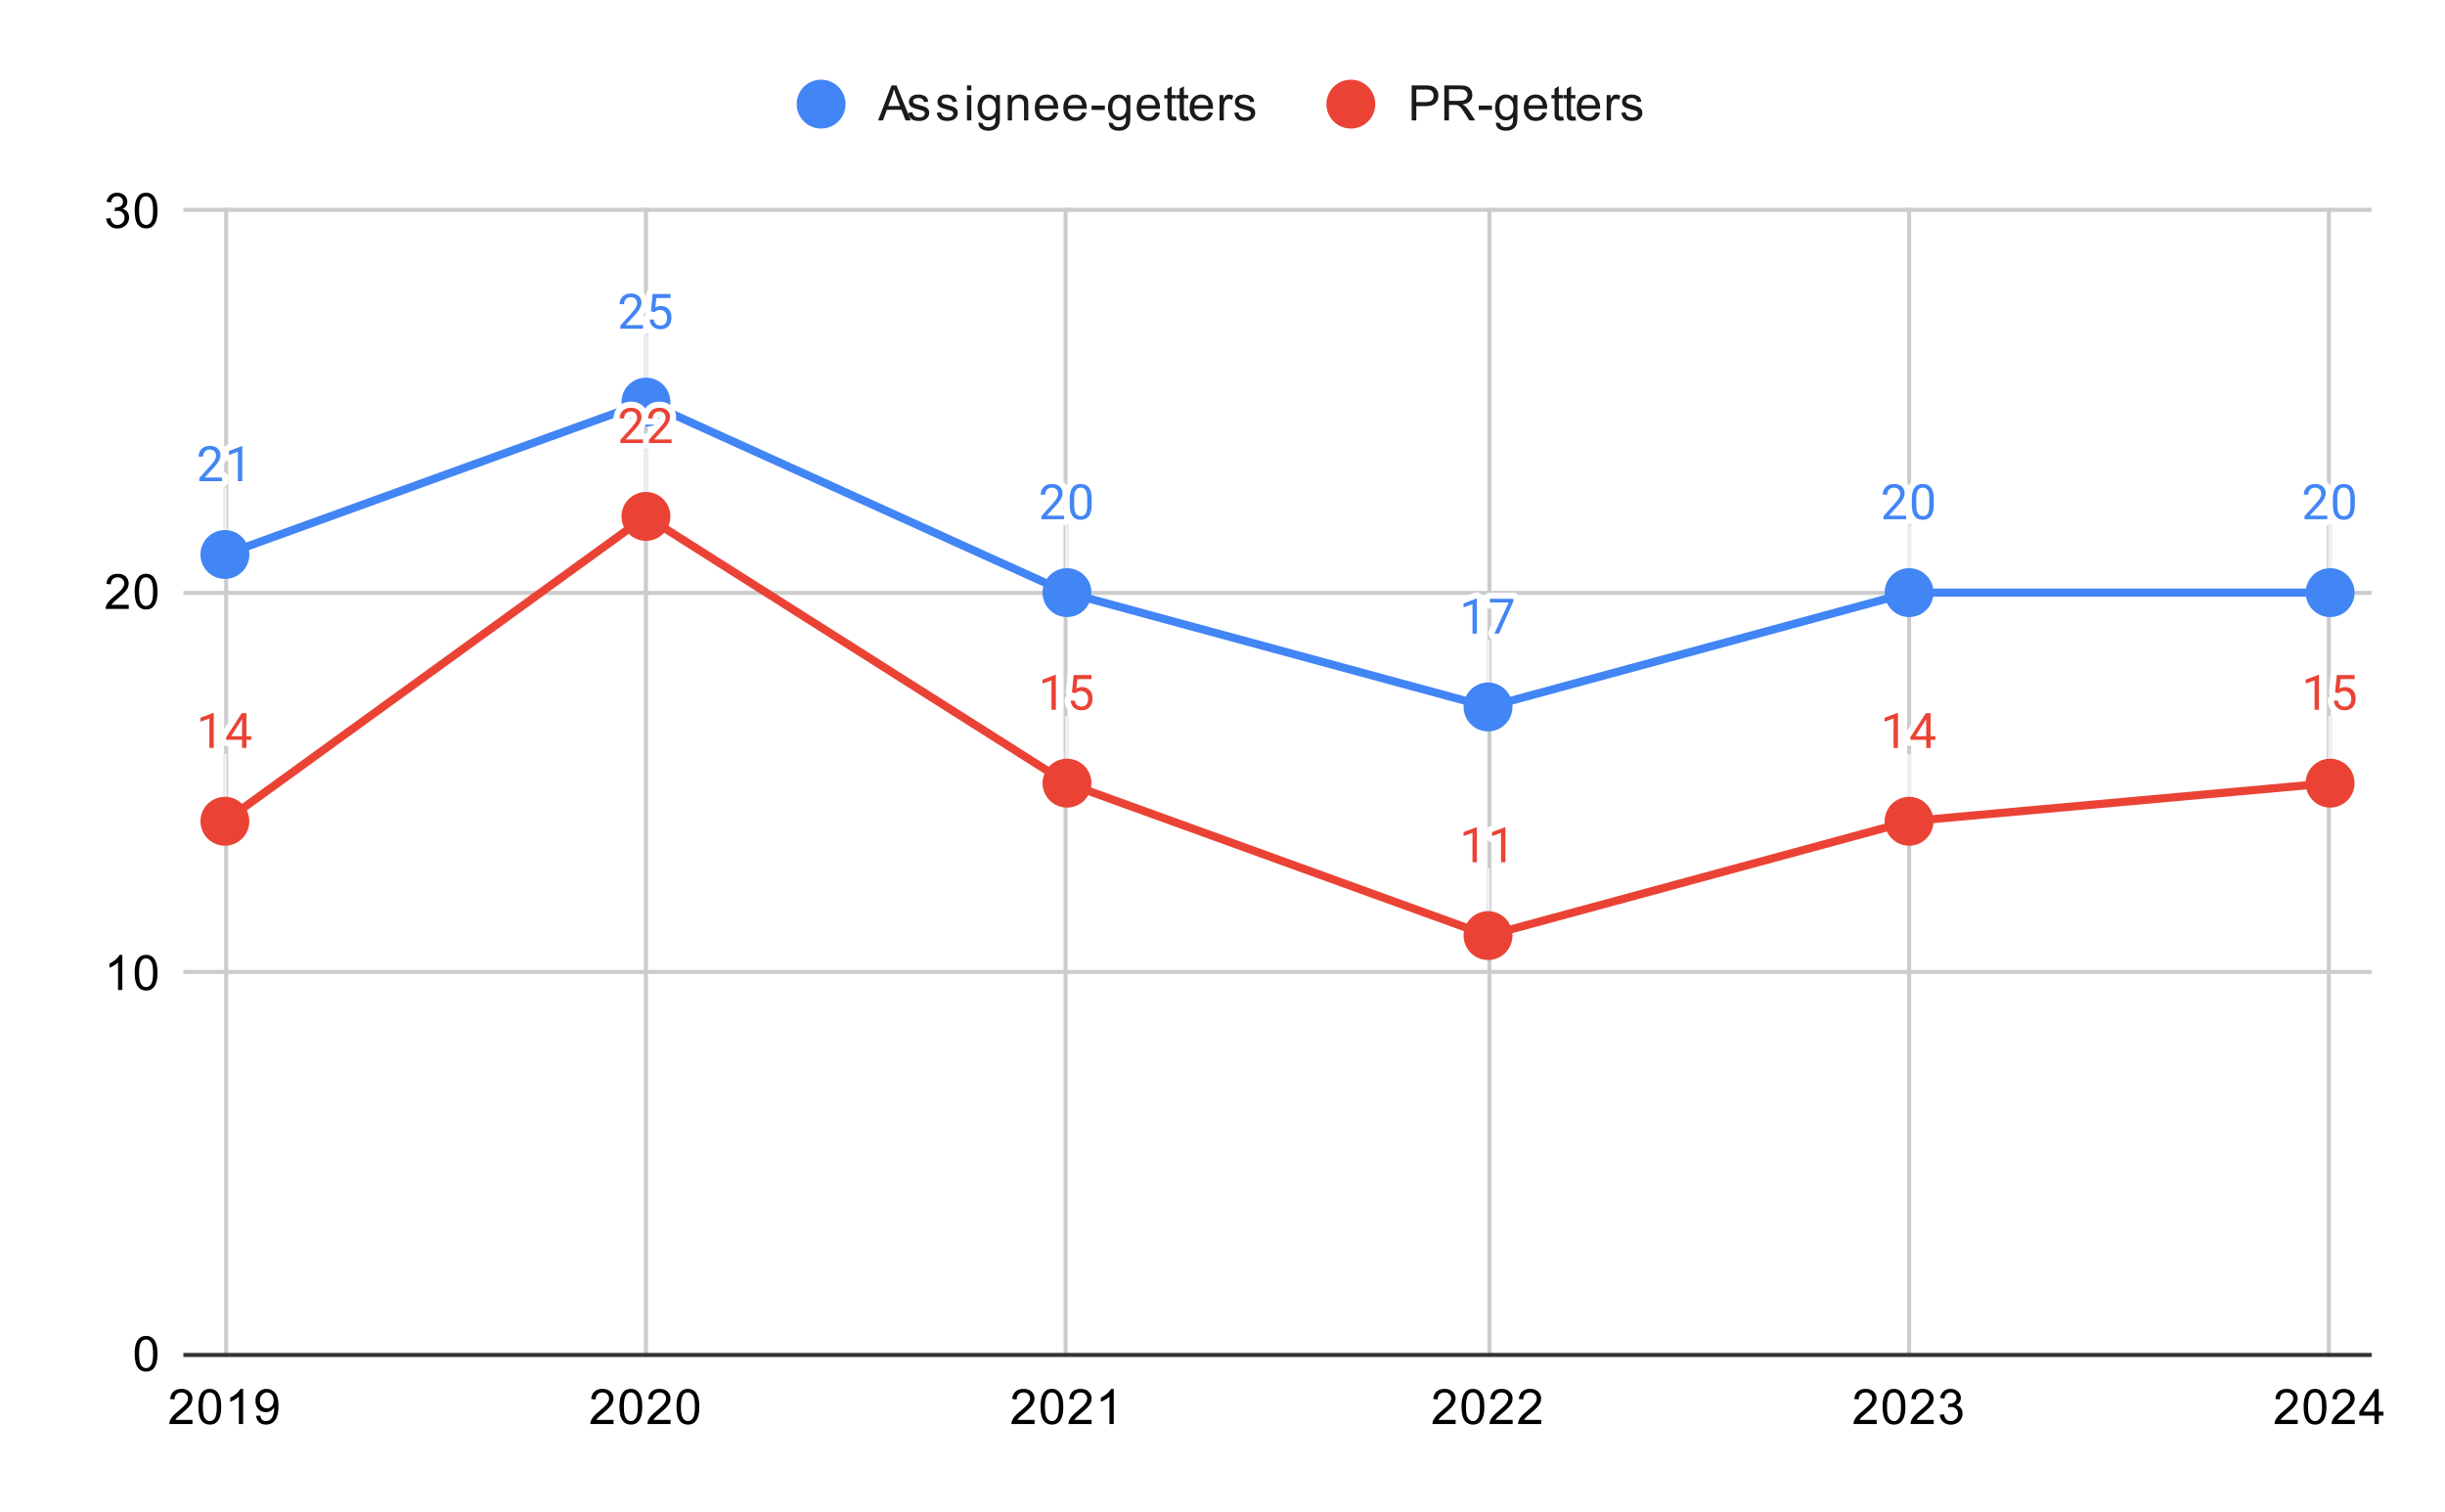 <svg version="1.1" viewBox="0.0 0.0 600.0 371.0" fill="none" stroke="none" stroke-linecap="square" stroke-miterlimit="10" width="600" height="371" xmlns:xlink="http://www.w3.org/1999/xlink" xmlns="http://www.w3.org/2000/svg"><path fill="#ffffff" d="M0 0L600.0 0L600.0 371.0L0 371.0L0 0Z" fill-rule="nonzero"/><path stroke="#cccccc" stroke-width="1.0" stroke-linecap="butt" d="M55.5 51.5L55.5 332.5" fill-rule="nonzero"/><path stroke="#cccccc" stroke-width="1.0" stroke-linecap="butt" d="M158.5 51.5L158.5 332.5" fill-rule="nonzero"/><path stroke="#cccccc" stroke-width="1.0" stroke-linecap="butt" d="M261.5 51.5L261.5 332.5" fill-rule="nonzero"/><path stroke="#cccccc" stroke-width="1.0" stroke-linecap="butt" d="M365.5 51.5L365.5 332.5" fill-rule="nonzero"/><path stroke="#cccccc" stroke-width="1.0" stroke-linecap="butt" d="M468.5 51.5L468.5 332.5" fill-rule="nonzero"/><path stroke="#cccccc" stroke-width="1.0" stroke-linecap="butt" d="M571.5 51.5L571.5 332.5" fill-rule="nonzero"/><path stroke="#333333" stroke-width="1.0" stroke-linecap="butt" d="M45.5 332.5L581.5 332.5" fill-rule="nonzero"/><path stroke="#cccccc" stroke-width="1.0" stroke-linecap="butt" d="M45.5 238.5L581.5 238.5" fill-rule="nonzero"/><path stroke="#cccccc" stroke-width="1.0" stroke-linecap="butt" d="M45.5 145.5L581.5 145.5" fill-rule="nonzero"/><path stroke="#cccccc" stroke-width="1.0" stroke-linecap="butt" d="M45.5 51.5L581.5 51.5" fill-rule="nonzero"/><path stroke="#eeeeee" stroke-width="1.0" stroke-linecap="butt" d="M55.19 120.077L55.19 136.077" fill-rule="nonzero"/><path stroke="#eeeeee" stroke-width="1.0" stroke-linecap="butt" d="M158.514 82.672L158.514 98.672" fill-rule="nonzero"/><path stroke="#eeeeee" stroke-width="1.0" stroke-linecap="butt" d="M261.838 129.428L261.838 145.428" fill-rule="nonzero"/><path stroke="#eeeeee" stroke-width="1.0" stroke-linecap="butt" d="M365.162 157.481L365.162 173.481" fill-rule="nonzero"/><path stroke="#eeeeee" stroke-width="1.0" stroke-linecap="butt" d="M468.486 129.428L468.486 145.428" fill-rule="nonzero"/><path stroke="#eeeeee" stroke-width="1.0" stroke-linecap="butt" d="M571.81 129.428L571.81 145.428" fill-rule="nonzero"/><path stroke="#eeeeee" stroke-width="1.0" stroke-linecap="butt" d="M55.19 185.534L55.19 201.534" fill-rule="nonzero"/><path stroke="#eeeeee" stroke-width="1.0" stroke-linecap="butt" d="M158.514 110.726L158.514 126.726" fill-rule="nonzero"/><path stroke="#eeeeee" stroke-width="1.0" stroke-linecap="butt" d="M261.838 176.183L261.838 192.183" fill-rule="nonzero"/><path stroke="#eeeeee" stroke-width="1.0" stroke-linecap="butt" d="M365.162 213.588L365.162 229.588" fill-rule="nonzero"/><path stroke="#eeeeee" stroke-width="1.0" stroke-linecap="butt" d="M468.486 185.534L468.486 201.534" fill-rule="nonzero"/><path stroke="#eeeeee" stroke-width="1.0" stroke-linecap="butt" d="M571.81 176.183L571.81 192.183" fill-rule="nonzero"/><clipPath id="id_0"><path d="M45.55 51.917L581.45 51.917L581.45 332.45L45.55 332.45L45.55 51.917Z" clip-rule="nonzero"/></clipPath><path stroke="#4285f4" stroke-width="2.0" stroke-linecap="butt" clip-path="url(#id_0)" d="M55.19 136.077L158.514 98.672L261.838 145.428L365.162 173.481L468.486 145.428L571.81 145.428" fill-rule="nonzero"/><path stroke="#ea4335" stroke-width="2.0" stroke-linecap="butt" clip-path="url(#id_0)" d="M55.19 201.534L158.514 126.726L261.838 192.183L365.162 229.588L468.486 201.534L571.81 192.183" fill-rule="nonzero"/><path fill="#4285f4" clip-path="url(#id_0)" d="M61.19 136.077C61.19 139.39 58.504 142.077 55.19 142.077C51.877 142.077 49.19 139.39 49.19 136.077C49.19 132.763 51.877 130.077 55.19 130.077C58.504 130.077 61.19 132.763 61.19 136.077Z" fill-rule="nonzero"/><path fill="#4285f4" clip-path="url(#id_0)" d="M164.514 98.672C164.514 101.986 161.828 104.672 158.514 104.672C155.2 104.672 152.514 101.986 152.514 98.672C152.514 95.359 155.2 92.672 158.514 92.672C161.828 92.672 164.514 95.359 164.514 98.672Z" fill-rule="nonzero"/><path fill="#4285f4" clip-path="url(#id_0)" d="M267.838 145.428C267.838 148.741 265.152 151.428 261.838 151.428C258.524 151.428 255.838 148.741 255.838 145.428C255.838 142.114 258.524 139.428 261.838 139.428C265.152 139.428 267.838 142.114 267.838 145.428Z" fill-rule="nonzero"/><path fill="#4285f4" clip-path="url(#id_0)" d="M371.162 173.481C371.162 176.795 368.476 179.481 365.162 179.481C361.848 179.481 359.162 176.795 359.162 173.481C359.162 170.167 361.848 167.481 365.162 167.481C368.476 167.481 371.162 170.167 371.162 173.481Z" fill-rule="nonzero"/><path fill="#4285f4" clip-path="url(#id_0)" d="M474.486 145.428C474.486 148.741 471.8 151.428 468.486 151.428C465.172 151.428 462.486 148.741 462.486 145.428C462.486 142.114 465.172 139.428 468.486 139.428C471.8 139.428 474.486 142.114 474.486 145.428Z" fill-rule="nonzero"/><path fill="#4285f4" clip-path="url(#id_0)" d="M577.81 145.428C577.81 148.741 575.124 151.428 571.81 151.428C568.496 151.428 565.81 148.741 565.81 145.428C565.81 142.114 568.496 139.428 571.81 139.428C575.124 139.428 577.81 142.114 577.81 145.428Z" fill-rule="nonzero"/><path fill="#ea4335" clip-path="url(#id_0)" d="M61.19 201.534C61.19 204.848 58.504 207.534 55.19 207.534C51.877 207.534 49.19 204.848 49.19 201.534C49.19 198.221 51.877 195.534 55.19 195.534C58.504 195.534 61.19 198.221 61.19 201.534Z" fill-rule="nonzero"/><path fill="#ea4335" clip-path="url(#id_0)" d="M164.514 126.726C164.514 130.039 161.828 132.726 158.514 132.726C155.2 132.726 152.514 130.039 152.514 126.726C152.514 123.412 155.2 120.726 158.514 120.726C161.828 120.726 164.514 123.412 164.514 126.726Z" fill-rule="nonzero"/><path fill="#ea4335" clip-path="url(#id_0)" d="M267.838 192.183C267.838 195.497 265.152 198.183 261.838 198.183C258.524 198.183 255.838 195.497 255.838 192.183C255.838 188.87 258.524 186.183 261.838 186.183C265.152 186.183 267.838 188.87 267.838 192.183Z" fill-rule="nonzero"/><path fill="#ea4335" clip-path="url(#id_0)" d="M371.162 229.588C371.162 232.901 368.476 235.588 365.162 235.588C361.848 235.588 359.162 232.901 359.162 229.588C359.162 226.274 361.848 223.588 365.162 223.588C368.476 223.588 371.162 226.274 371.162 229.588Z" fill-rule="nonzero"/><path fill="#ea4335" clip-path="url(#id_0)" d="M474.486 201.534C474.486 204.848 471.8 207.534 468.486 207.534C465.172 207.534 462.486 204.848 462.486 201.534C462.486 198.221 465.172 195.534 468.486 195.534C471.8 195.534 474.486 198.221 474.486 201.534Z" fill-rule="nonzero"/><path fill="#ea4335" clip-path="url(#id_0)" d="M577.81 192.183C577.81 195.497 575.124 198.183 571.81 198.183C568.496 198.183 565.81 195.497 565.81 192.183C565.81 188.87 568.496 186.183 571.81 186.183C575.124 186.183 577.81 188.87 577.81 192.183Z" fill-rule="nonzero"/><path stroke="#ffffff" stroke-width="3.0" stroke-linejoin="round" stroke-linecap="round" d="M54.487 117.186L54.487 118.077L48.909 118.077L48.909 117.295L51.706 114.186Q52.221 113.608 52.503 113.217Q52.784 112.811 52.893 112.499Q53.018 112.17 53.018 111.842Q53.018 111.42 52.846 111.077Q52.675 110.733 52.331 110.53Q52.003 110.311 51.518 110.311Q50.956 110.311 50.581 110.545Q50.206 110.764 50.018 111.155Q49.831 111.545 49.831 112.045L48.737 112.045Q48.737 111.327 49.05 110.733Q49.378 110.139 49.987 109.78Q50.612 109.42 51.518 109.42Q52.331 109.42 52.909 109.717Q53.487 109.999 53.784 110.514Q54.096 111.014 54.096 111.702Q54.096 112.077 53.971 112.467Q53.846 112.842 53.628 113.233Q53.409 113.608 53.112 113.983Q52.831 114.342 52.503 114.702L50.206 117.186L54.487 117.186ZM59.456 109.499L59.456 118.077L58.378 118.077L58.378 110.858L56.19 111.655L56.19 110.67L59.3 109.499L59.456 109.499Z" fill-rule="nonzero"/><path fill="#4285f4" d="M54.487 117.186L54.487 118.077L48.909 118.077L48.909 117.295L51.706 114.186Q52.221 113.608 52.503 113.217Q52.784 112.811 52.893 112.499Q53.018 112.17 53.018 111.842Q53.018 111.42 52.846 111.077Q52.675 110.733 52.331 110.53Q52.003 110.311 51.518 110.311Q50.956 110.311 50.581 110.545Q50.206 110.764 50.018 111.155Q49.831 111.545 49.831 112.045L48.737 112.045Q48.737 111.327 49.05 110.733Q49.378 110.139 49.987 109.78Q50.612 109.42 51.518 109.42Q52.331 109.42 52.909 109.717Q53.487 109.999 53.784 110.514Q54.096 111.014 54.096 111.702Q54.096 112.077 53.971 112.467Q53.846 112.842 53.628 113.233Q53.409 113.608 53.112 113.983Q52.831 114.342 52.503 114.702L50.206 117.186L54.487 117.186ZM59.456 109.499L59.456 118.077L58.378 118.077L58.378 110.858L56.19 111.655L56.19 110.67L59.3 109.499L59.456 109.499Z" fill-rule="nonzero"/><path stroke="#ffffff" stroke-width="3.0" stroke-linejoin="round" stroke-linecap="round" d="M157.811 79.782L157.811 80.672L152.233 80.672L152.233 79.891L155.03 76.782Q155.545 76.203 155.827 75.813Q156.108 75.407 156.217 75.094Q156.342 74.766 156.342 74.438Q156.342 74.016 156.17 73.672Q155.999 73.328 155.655 73.125Q155.327 72.907 154.842 72.907Q154.28 72.907 153.905 73.141Q153.53 73.36 153.342 73.75Q153.155 74.141 153.155 74.641L152.061 74.641Q152.061 73.922 152.374 73.328Q152.702 72.735 153.311 72.375Q153.936 72.016 154.842 72.016Q155.655 72.016 156.233 72.313Q156.811 72.594 157.108 73.11Q157.42 73.61 157.42 74.297Q157.42 74.672 157.295 75.063Q157.17 75.438 156.952 75.828Q156.733 76.203 156.436 76.578Q156.155 76.938 155.827 77.297L153.53 79.782L157.811 79.782ZM160.592 76.61L159.733 76.391L160.155 72.141L164.53 72.141L164.53 73.141L161.077 73.141L160.811 75.469Q161.045 75.328 161.405 75.219Q161.78 75.094 162.249 75.094Q162.827 75.094 163.295 75.297Q163.764 75.5 164.092 75.875Q164.436 76.25 164.608 76.782Q164.78 77.297 164.78 77.953Q164.78 78.563 164.608 79.078Q164.452 79.594 164.108 79.985Q163.78 80.36 163.264 80.578Q162.764 80.797 162.077 80.797Q161.561 80.797 161.108 80.657Q160.655 80.5 160.28 80.203Q159.92 79.907 159.702 79.469Q159.483 79.032 159.42 78.422L160.452 78.422Q160.514 78.907 160.717 79.235Q160.936 79.563 161.28 79.735Q161.624 79.891 162.077 79.891Q162.467 79.891 162.764 79.766Q163.061 79.625 163.264 79.375Q163.483 79.125 163.592 78.766Q163.702 78.407 163.702 77.969Q163.702 77.563 163.577 77.219Q163.467 76.875 163.249 76.625Q163.03 76.36 162.717 76.219Q162.405 76.063 161.983 76.063Q161.452 76.063 161.17 76.219Q160.889 76.36 160.592 76.61Z" fill-rule="nonzero"/><path fill="#4285f4" d="M157.811 79.782L157.811 80.672L152.233 80.672L152.233 79.891L155.03 76.782Q155.545 76.203 155.827 75.813Q156.108 75.407 156.217 75.094Q156.342 74.766 156.342 74.438Q156.342 74.016 156.17 73.672Q155.999 73.328 155.655 73.125Q155.327 72.907 154.842 72.907Q154.28 72.907 153.905 73.141Q153.53 73.36 153.342 73.75Q153.155 74.141 153.155 74.641L152.061 74.641Q152.061 73.922 152.374 73.328Q152.702 72.735 153.311 72.375Q153.936 72.016 154.842 72.016Q155.655 72.016 156.233 72.313Q156.811 72.594 157.108 73.11Q157.42 73.61 157.42 74.297Q157.42 74.672 157.295 75.063Q157.17 75.438 156.952 75.828Q156.733 76.203 156.436 76.578Q156.155 76.938 155.827 77.297L153.53 79.782L157.811 79.782ZM160.592 76.61L159.733 76.391L160.155 72.141L164.53 72.141L164.53 73.141L161.077 73.141L160.811 75.469Q161.045 75.328 161.405 75.219Q161.78 75.094 162.249 75.094Q162.827 75.094 163.295 75.297Q163.764 75.5 164.092 75.875Q164.436 76.25 164.608 76.782Q164.78 77.297 164.78 77.953Q164.78 78.563 164.608 79.078Q164.452 79.594 164.108 79.985Q163.78 80.36 163.264 80.578Q162.764 80.797 162.077 80.797Q161.561 80.797 161.108 80.657Q160.655 80.5 160.28 80.203Q159.92 79.907 159.702 79.469Q159.483 79.032 159.42 78.422L160.452 78.422Q160.514 78.907 160.717 79.235Q160.936 79.563 161.28 79.735Q161.624 79.891 162.077 79.891Q162.467 79.891 162.764 79.766Q163.061 79.625 163.264 79.375Q163.483 79.125 163.592 78.766Q163.702 78.407 163.702 77.969Q163.702 77.563 163.577 77.219Q163.467 76.875 163.249 76.625Q163.03 76.36 162.717 76.219Q162.405 76.063 161.983 76.063Q161.452 76.063 161.17 76.219Q160.889 76.36 160.592 76.61Z" fill-rule="nonzero"/><path stroke="#ffffff" stroke-width="3.0" stroke-linejoin="round" stroke-linecap="round" d="M261.135 126.537L261.135 127.428L255.557 127.428L255.557 126.647L258.354 123.537Q258.869 122.959 259.151 122.568Q259.432 122.162 259.541 121.85Q259.666 121.522 259.666 121.193Q259.666 120.772 259.494 120.428Q259.322 120.084 258.979 119.881Q258.651 119.662 258.166 119.662Q257.604 119.662 257.229 119.897Q256.854 120.115 256.666 120.506Q256.479 120.897 256.479 121.397L255.385 121.397Q255.385 120.678 255.697 120.084Q256.026 119.49 256.635 119.131Q257.26 118.772 258.166 118.772Q258.979 118.772 259.557 119.068Q260.135 119.35 260.432 119.865Q260.744 120.365 260.744 121.053Q260.744 121.428 260.619 121.818Q260.494 122.193 260.276 122.584Q260.057 122.959 259.76 123.334Q259.479 123.693 259.151 124.053L256.854 126.537L261.135 126.537ZM267.901 122.475L267.901 123.787Q267.901 124.834 267.713 125.553Q267.526 126.272 267.166 126.709Q266.822 127.147 266.322 127.35Q265.838 127.553 265.213 127.553Q264.729 127.553 264.307 127.428Q263.885 127.303 263.557 127.037Q263.229 126.756 262.994 126.318Q262.76 125.881 262.635 125.256Q262.51 124.615 262.51 123.787L262.51 122.475Q262.51 121.428 262.697 120.725Q262.901 120.022 263.244 119.584Q263.604 119.147 264.088 118.959Q264.588 118.772 265.197 118.772Q265.697 118.772 266.119 118.897Q266.541 119.022 266.869 119.287Q267.197 119.537 267.416 119.975Q267.651 120.397 267.776 121.022Q267.901 121.647 267.901 122.475ZM266.807 123.959L266.807 122.303Q266.807 121.725 266.744 121.287Q266.682 120.85 266.541 120.537Q266.416 120.225 266.213 120.037Q266.026 119.85 265.776 119.756Q265.526 119.662 265.197 119.662Q264.822 119.662 264.51 119.803Q264.213 119.943 264.01 120.256Q263.807 120.568 263.697 121.084Q263.604 121.584 263.604 122.303L263.604 123.959Q263.604 124.537 263.666 124.975Q263.744 125.412 263.869 125.74Q264.01 126.053 264.197 126.256Q264.401 126.459 264.651 126.553Q264.901 126.647 265.213 126.647Q265.619 126.647 265.916 126.506Q266.213 126.35 266.416 126.022Q266.619 125.693 266.713 125.193Q266.807 124.678 266.807 123.959Z" fill-rule="nonzero"/><path fill="#4285f4" d="M261.135 126.537L261.135 127.428L255.557 127.428L255.557 126.647L258.354 123.537Q258.869 122.959 259.151 122.568Q259.432 122.162 259.541 121.85Q259.666 121.522 259.666 121.193Q259.666 120.772 259.494 120.428Q259.322 120.084 258.979 119.881Q258.651 119.662 258.166 119.662Q257.604 119.662 257.229 119.897Q256.854 120.115 256.666 120.506Q256.479 120.897 256.479 121.397L255.385 121.397Q255.385 120.678 255.697 120.084Q256.026 119.49 256.635 119.131Q257.26 118.772 258.166 118.772Q258.979 118.772 259.557 119.068Q260.135 119.35 260.432 119.865Q260.744 120.365 260.744 121.053Q260.744 121.428 260.619 121.818Q260.494 122.193 260.276 122.584Q260.057 122.959 259.76 123.334Q259.479 123.693 259.151 124.053L256.854 126.537L261.135 126.537ZM267.901 122.475L267.901 123.787Q267.901 124.834 267.713 125.553Q267.526 126.272 267.166 126.709Q266.822 127.147 266.322 127.35Q265.838 127.553 265.213 127.553Q264.729 127.553 264.307 127.428Q263.885 127.303 263.557 127.037Q263.229 126.756 262.994 126.318Q262.76 125.881 262.635 125.256Q262.51 124.615 262.51 123.787L262.51 122.475Q262.51 121.428 262.697 120.725Q262.901 120.022 263.244 119.584Q263.604 119.147 264.088 118.959Q264.588 118.772 265.197 118.772Q265.697 118.772 266.119 118.897Q266.541 119.022 266.869 119.287Q267.197 119.537 267.416 119.975Q267.651 120.397 267.776 121.022Q267.901 121.647 267.901 122.475ZM266.807 123.959L266.807 122.303Q266.807 121.725 266.744 121.287Q266.682 120.85 266.541 120.537Q266.416 120.225 266.213 120.037Q266.026 119.85 265.776 119.756Q265.526 119.662 265.197 119.662Q264.822 119.662 264.51 119.803Q264.213 119.943 264.01 120.256Q263.807 120.568 263.697 121.084Q263.604 121.584 263.604 122.303L263.604 123.959Q263.604 124.537 263.666 124.975Q263.744 125.412 263.869 125.74Q264.01 126.053 264.197 126.256Q264.401 126.459 264.651 126.553Q264.901 126.647 265.213 126.647Q265.619 126.647 265.916 126.506Q266.213 126.35 266.416 126.022Q266.619 125.693 266.713 125.193Q266.807 124.678 266.807 123.959Z" fill-rule="nonzero"/><path stroke="#ffffff" stroke-width="3.0" stroke-linejoin="round" stroke-linecap="round" d="M362.428 146.903L362.428 155.481L361.349 155.481L361.349 148.262L359.162 149.059L359.162 148.075L362.271 146.903L362.428 146.903ZM371.381 146.95L371.381 147.559L367.849 155.481L366.709 155.481L370.24 147.84L365.615 147.84L365.615 146.95L371.381 146.95Z" fill-rule="nonzero"/><path fill="#4285f4" d="M362.428 146.903L362.428 155.481L361.349 155.481L361.349 148.262L359.162 149.059L359.162 148.075L362.271 146.903L362.428 146.903ZM371.381 146.95L371.381 147.559L367.849 155.481L366.709 155.481L370.24 147.84L365.615 147.84L365.615 146.95L371.381 146.95Z" fill-rule="nonzero"/><path stroke="#ffffff" stroke-width="3.0" stroke-linejoin="round" stroke-linecap="round" d="M467.783 126.537L467.783 127.428L462.205 127.428L462.205 126.647L465.002 123.537Q465.517 122.959 465.798 122.568Q466.08 122.162 466.189 121.85Q466.314 121.522 466.314 121.193Q466.314 120.772 466.142 120.428Q465.97 120.084 465.627 119.881Q465.298 119.662 464.814 119.662Q464.252 119.662 463.877 119.897Q463.502 120.115 463.314 120.506Q463.127 120.897 463.127 121.397L462.033 121.397Q462.033 120.678 462.345 120.084Q462.673 119.49 463.283 119.131Q463.908 118.772 464.814 118.772Q465.627 118.772 466.205 119.068Q466.783 119.35 467.08 119.865Q467.392 120.365 467.392 121.053Q467.392 121.428 467.267 121.818Q467.142 122.193 466.923 122.584Q466.705 122.959 466.408 123.334Q466.127 123.693 465.798 124.053L463.502 126.537L467.783 126.537ZM474.548 122.475L474.548 123.787Q474.548 124.834 474.361 125.553Q474.173 126.272 473.814 126.709Q473.47 127.147 472.97 127.35Q472.486 127.553 471.861 127.553Q471.377 127.553 470.955 127.428Q470.533 127.303 470.205 127.037Q469.877 126.756 469.642 126.318Q469.408 125.881 469.283 125.256Q469.158 124.615 469.158 123.787L469.158 122.475Q469.158 121.428 469.345 120.725Q469.548 120.022 469.892 119.584Q470.252 119.147 470.736 118.959Q471.236 118.772 471.845 118.772Q472.345 118.772 472.767 118.897Q473.189 119.022 473.517 119.287Q473.845 119.537 474.064 119.975Q474.298 120.397 474.423 121.022Q474.548 121.647 474.548 122.475ZM473.455 123.959L473.455 122.303Q473.455 121.725 473.392 121.287Q473.33 120.85 473.189 120.537Q473.064 120.225 472.861 120.037Q472.673 119.85 472.423 119.756Q472.173 119.662 471.845 119.662Q471.47 119.662 471.158 119.803Q470.861 119.943 470.658 120.256Q470.455 120.568 470.345 121.084Q470.252 121.584 470.252 122.303L470.252 123.959Q470.252 124.537 470.314 124.975Q470.392 125.412 470.517 125.74Q470.658 126.053 470.845 126.256Q471.048 126.459 471.298 126.553Q471.548 126.647 471.861 126.647Q472.267 126.647 472.564 126.506Q472.861 126.35 473.064 126.022Q473.267 125.693 473.361 125.193Q473.455 124.678 473.455 123.959Z" fill-rule="nonzero"/><path fill="#4285f4" d="M467.783 126.537L467.783 127.428L462.205 127.428L462.205 126.647L465.002 123.537Q465.517 122.959 465.798 122.568Q466.08 122.162 466.189 121.85Q466.314 121.522 466.314 121.193Q466.314 120.772 466.142 120.428Q465.97 120.084 465.627 119.881Q465.298 119.662 464.814 119.662Q464.252 119.662 463.877 119.897Q463.502 120.115 463.314 120.506Q463.127 120.897 463.127 121.397L462.033 121.397Q462.033 120.678 462.345 120.084Q462.673 119.49 463.283 119.131Q463.908 118.772 464.814 118.772Q465.627 118.772 466.205 119.068Q466.783 119.35 467.08 119.865Q467.392 120.365 467.392 121.053Q467.392 121.428 467.267 121.818Q467.142 122.193 466.923 122.584Q466.705 122.959 466.408 123.334Q466.127 123.693 465.798 124.053L463.502 126.537L467.783 126.537ZM474.548 122.475L474.548 123.787Q474.548 124.834 474.361 125.553Q474.173 126.272 473.814 126.709Q473.47 127.147 472.97 127.35Q472.486 127.553 471.861 127.553Q471.377 127.553 470.955 127.428Q470.533 127.303 470.205 127.037Q469.877 126.756 469.642 126.318Q469.408 125.881 469.283 125.256Q469.158 124.615 469.158 123.787L469.158 122.475Q469.158 121.428 469.345 120.725Q469.548 120.022 469.892 119.584Q470.252 119.147 470.736 118.959Q471.236 118.772 471.845 118.772Q472.345 118.772 472.767 118.897Q473.189 119.022 473.517 119.287Q473.845 119.537 474.064 119.975Q474.298 120.397 474.423 121.022Q474.548 121.647 474.548 122.475ZM473.455 123.959L473.455 122.303Q473.455 121.725 473.392 121.287Q473.33 120.85 473.189 120.537Q473.064 120.225 472.861 120.037Q472.673 119.85 472.423 119.756Q472.173 119.662 471.845 119.662Q471.47 119.662 471.158 119.803Q470.861 119.943 470.658 120.256Q470.455 120.568 470.345 121.084Q470.252 121.584 470.252 122.303L470.252 123.959Q470.252 124.537 470.314 124.975Q470.392 125.412 470.517 125.74Q470.658 126.053 470.845 126.256Q471.048 126.459 471.298 126.553Q471.548 126.647 471.861 126.647Q472.267 126.647 472.564 126.506Q472.861 126.35 473.064 126.022Q473.267 125.693 473.361 125.193Q473.455 124.678 473.455 123.959Z" fill-rule="nonzero"/><path stroke="#ffffff" stroke-width="3.0" stroke-linejoin="round" stroke-linecap="round" d="M571.107 126.537L571.107 127.428L565.529 127.428L565.529 126.647L568.325 123.537Q568.841 122.959 569.122 122.568Q569.404 122.162 569.513 121.85Q569.638 121.522 569.638 121.193Q569.638 120.772 569.466 120.428Q569.294 120.084 568.95 119.881Q568.622 119.662 568.138 119.662Q567.575 119.662 567.2 119.897Q566.825 120.115 566.638 120.506Q566.45 120.897 566.45 121.397L565.357 121.397Q565.357 120.678 565.669 120.084Q565.997 119.49 566.607 119.131Q567.232 118.772 568.138 118.772Q568.95 118.772 569.529 119.068Q570.107 119.35 570.404 119.865Q570.716 120.365 570.716 121.053Q570.716 121.428 570.591 121.818Q570.466 122.193 570.247 122.584Q570.029 122.959 569.732 123.334Q569.45 123.693 569.122 124.053L566.825 126.537L571.107 126.537ZM577.872 122.475L577.872 123.787Q577.872 124.834 577.685 125.553Q577.497 126.272 577.138 126.709Q576.794 127.147 576.294 127.35Q575.81 127.553 575.185 127.553Q574.7 127.553 574.279 127.428Q573.857 127.303 573.529 127.037Q573.2 126.756 572.966 126.318Q572.732 125.881 572.607 125.256Q572.482 124.615 572.482 123.787L572.482 122.475Q572.482 121.428 572.669 120.725Q572.872 120.022 573.216 119.584Q573.575 119.147 574.06 118.959Q574.56 118.772 575.169 118.772Q575.669 118.772 576.091 118.897Q576.513 119.022 576.841 119.287Q577.169 119.537 577.388 119.975Q577.622 120.397 577.747 121.022Q577.872 121.647 577.872 122.475ZM576.779 123.959L576.779 122.303Q576.779 121.725 576.716 121.287Q576.654 120.85 576.513 120.537Q576.388 120.225 576.185 120.037Q575.997 119.85 575.747 119.756Q575.497 119.662 575.169 119.662Q574.794 119.662 574.482 119.803Q574.185 119.943 573.982 120.256Q573.779 120.568 573.669 121.084Q573.575 121.584 573.575 122.303L573.575 123.959Q573.575 124.537 573.638 124.975Q573.716 125.412 573.841 125.74Q573.982 126.053 574.169 126.256Q574.372 126.459 574.622 126.553Q574.872 126.647 575.185 126.647Q575.591 126.647 575.888 126.506Q576.185 126.35 576.388 126.022Q576.591 125.693 576.685 125.193Q576.779 124.678 576.779 123.959Z" fill-rule="nonzero"/><path fill="#4285f4" d="M571.107 126.537L571.107 127.428L565.529 127.428L565.529 126.647L568.325 123.537Q568.841 122.959 569.122 122.568Q569.404 122.162 569.513 121.85Q569.638 121.522 569.638 121.193Q569.638 120.772 569.466 120.428Q569.294 120.084 568.95 119.881Q568.622 119.662 568.138 119.662Q567.575 119.662 567.2 119.897Q566.825 120.115 566.638 120.506Q566.45 120.897 566.45 121.397L565.357 121.397Q565.357 120.678 565.669 120.084Q565.997 119.49 566.607 119.131Q567.232 118.772 568.138 118.772Q568.95 118.772 569.529 119.068Q570.107 119.35 570.404 119.865Q570.716 120.365 570.716 121.053Q570.716 121.428 570.591 121.818Q570.466 122.193 570.247 122.584Q570.029 122.959 569.732 123.334Q569.45 123.693 569.122 124.053L566.825 126.537L571.107 126.537ZM577.872 122.475L577.872 123.787Q577.872 124.834 577.685 125.553Q577.497 126.272 577.138 126.709Q576.794 127.147 576.294 127.35Q575.81 127.553 575.185 127.553Q574.7 127.553 574.279 127.428Q573.857 127.303 573.529 127.037Q573.2 126.756 572.966 126.318Q572.732 125.881 572.607 125.256Q572.482 124.615 572.482 123.787L572.482 122.475Q572.482 121.428 572.669 120.725Q572.872 120.022 573.216 119.584Q573.575 119.147 574.06 118.959Q574.56 118.772 575.169 118.772Q575.669 118.772 576.091 118.897Q576.513 119.022 576.841 119.287Q577.169 119.537 577.388 119.975Q577.622 120.397 577.747 121.022Q577.872 121.647 577.872 122.475ZM576.779 123.959L576.779 122.303Q576.779 121.725 576.716 121.287Q576.654 120.85 576.513 120.537Q576.388 120.225 576.185 120.037Q575.997 119.85 575.747 119.756Q575.497 119.662 575.169 119.662Q574.794 119.662 574.482 119.803Q574.185 119.943 573.982 120.256Q573.779 120.568 573.669 121.084Q573.575 121.584 573.575 122.303L573.575 123.959Q573.575 124.537 573.638 124.975Q573.716 125.412 573.841 125.74Q573.982 126.053 574.169 126.256Q574.372 126.459 574.622 126.553Q574.872 126.647 575.185 126.647Q575.591 126.647 575.888 126.506Q576.185 126.35 576.388 126.022Q576.591 125.693 576.685 125.193Q576.779 124.678 576.779 123.959Z" fill-rule="nonzero"/><path stroke="#ffffff" stroke-width="3.0" stroke-linejoin="round" stroke-linecap="round" d="M52.456 174.956L52.456 183.534L51.378 183.534L51.378 176.316L49.19 177.113L49.19 176.128L52.3 174.956L52.456 174.956ZM61.659 180.659L61.659 181.55L55.503 181.55L55.503 180.909L59.315 175.003L60.206 175.003L59.253 176.706L56.737 180.659L61.659 180.659ZM60.471 175.003L60.471 183.534L59.393 183.534L59.393 175.003L60.471 175.003Z" fill-rule="nonzero"/><path fill="#ea4335" d="M52.456 174.956L52.456 183.534L51.378 183.534L51.378 176.316L49.19 177.113L49.19 176.128L52.3 174.956L52.456 174.956ZM61.659 180.659L61.659 181.55L55.503 181.55L55.503 180.909L59.315 175.003L60.206 175.003L59.253 176.706L56.737 180.659L61.659 180.659ZM60.471 175.003L60.471 183.534L59.393 183.534L59.393 175.003L60.471 175.003Z" fill-rule="nonzero"/><path stroke="#ffffff" stroke-width="3.0" stroke-linejoin="round" stroke-linecap="round" d="M157.811 107.835L157.811 108.726L152.233 108.726L152.233 107.944L155.03 104.835Q155.545 104.257 155.827 103.866Q156.108 103.46 156.217 103.147Q156.342 102.819 156.342 102.491Q156.342 102.069 156.17 101.726Q155.999 101.382 155.655 101.179Q155.327 100.96 154.842 100.96Q154.28 100.96 153.905 101.194Q153.53 101.413 153.342 101.804Q153.155 102.194 153.155 102.694L152.061 102.694Q152.061 101.976 152.374 101.382Q152.702 100.788 153.311 100.429Q153.936 100.069 154.842 100.069Q155.655 100.069 156.233 100.366Q156.811 100.647 157.108 101.163Q157.42 101.663 157.42 102.351Q157.42 102.726 157.295 103.116Q157.17 103.491 156.952 103.882Q156.733 104.257 156.436 104.632Q156.155 104.991 155.827 105.351L153.53 107.835L157.811 107.835ZM164.811 107.835L164.811 108.726L159.233 108.726L159.233 107.944L162.03 104.835Q162.545 104.257 162.827 103.866Q163.108 103.46 163.217 103.147Q163.342 102.819 163.342 102.491Q163.342 102.069 163.17 101.726Q162.999 101.382 162.655 101.179Q162.327 100.96 161.842 100.96Q161.28 100.96 160.905 101.194Q160.53 101.413 160.342 101.804Q160.155 102.194 160.155 102.694L159.061 102.694Q159.061 101.976 159.374 101.382Q159.702 100.788 160.311 100.429Q160.936 100.069 161.842 100.069Q162.655 100.069 163.233 100.366Q163.811 100.647 164.108 101.163Q164.42 101.663 164.42 102.351Q164.42 102.726 164.295 103.116Q164.17 103.491 163.952 103.882Q163.733 104.257 163.436 104.632Q163.155 104.991 162.827 105.351L160.53 107.835L164.811 107.835Z" fill-rule="nonzero"/><path fill="#ea4335" d="M157.811 107.835L157.811 108.726L152.233 108.726L152.233 107.944L155.03 104.835Q155.545 104.257 155.827 103.866Q156.108 103.46 156.217 103.147Q156.342 102.819 156.342 102.491Q156.342 102.069 156.17 101.726Q155.999 101.382 155.655 101.179Q155.327 100.96 154.842 100.96Q154.28 100.96 153.905 101.194Q153.53 101.413 153.342 101.804Q153.155 102.194 153.155 102.694L152.061 102.694Q152.061 101.976 152.374 101.382Q152.702 100.788 153.311 100.429Q153.936 100.069 154.842 100.069Q155.655 100.069 156.233 100.366Q156.811 100.647 157.108 101.163Q157.42 101.663 157.42 102.351Q157.42 102.726 157.295 103.116Q157.17 103.491 156.952 103.882Q156.733 104.257 156.436 104.632Q156.155 104.991 155.827 105.351L153.53 107.835L157.811 107.835ZM164.811 107.835L164.811 108.726L159.233 108.726L159.233 107.944L162.03 104.835Q162.545 104.257 162.827 103.866Q163.108 103.46 163.217 103.147Q163.342 102.819 163.342 102.491Q163.342 102.069 163.17 101.726Q162.999 101.382 162.655 101.179Q162.327 100.96 161.842 100.96Q161.28 100.96 160.905 101.194Q160.53 101.413 160.342 101.804Q160.155 102.194 160.155 102.694L159.061 102.694Q159.061 101.976 159.374 101.382Q159.702 100.788 160.311 100.429Q160.936 100.069 161.842 100.069Q162.655 100.069 163.233 100.366Q163.811 100.647 164.108 101.163Q164.42 101.663 164.42 102.351Q164.42 102.726 164.295 103.116Q164.17 103.491 163.952 103.882Q163.733 104.257 163.436 104.632Q163.155 104.991 162.827 105.351L160.53 107.835L164.811 107.835Z" fill-rule="nonzero"/><path stroke="#ffffff" stroke-width="3.0" stroke-linejoin="round" stroke-linecap="round" d="M259.104 165.605L259.104 174.183L258.026 174.183L258.026 166.965L255.838 167.761L255.838 166.777L258.947 165.605L259.104 165.605ZM263.916 170.121L263.057 169.902L263.479 165.652L267.854 165.652L267.854 166.652L264.401 166.652L264.135 168.98Q264.369 168.84 264.729 168.73Q265.104 168.605 265.572 168.605Q266.151 168.605 266.619 168.808Q267.088 169.011 267.416 169.386Q267.76 169.761 267.932 170.293Q268.104 170.808 268.104 171.465Q268.104 172.074 267.932 172.59Q267.776 173.105 267.432 173.496Q267.104 173.871 266.588 174.09Q266.088 174.308 265.401 174.308Q264.885 174.308 264.432 174.168Q263.979 174.011 263.604 173.715Q263.244 173.418 263.026 172.98Q262.807 172.543 262.744 171.933L263.776 171.933Q263.838 172.418 264.041 172.746Q264.26 173.074 264.604 173.246Q264.947 173.402 265.401 173.402Q265.791 173.402 266.088 173.277Q266.385 173.136 266.588 172.886Q266.807 172.636 266.916 172.277Q267.026 171.918 267.026 171.48Q267.026 171.074 266.901 170.73Q266.791 170.386 266.572 170.136Q266.354 169.871 266.041 169.73Q265.729 169.574 265.307 169.574Q264.776 169.574 264.494 169.73Q264.213 169.871 263.916 170.121Z" fill-rule="nonzero"/><path fill="#ea4335" d="M259.104 165.605L259.104 174.183L258.026 174.183L258.026 166.965L255.838 167.761L255.838 166.777L258.947 165.605L259.104 165.605ZM263.916 170.121L263.057 169.902L263.479 165.652L267.854 165.652L267.854 166.652L264.401 166.652L264.135 168.98Q264.369 168.84 264.729 168.73Q265.104 168.605 265.572 168.605Q266.151 168.605 266.619 168.808Q267.088 169.011 267.416 169.386Q267.76 169.761 267.932 170.293Q268.104 170.808 268.104 171.465Q268.104 172.074 267.932 172.59Q267.776 173.105 267.432 173.496Q267.104 173.871 266.588 174.09Q266.088 174.308 265.401 174.308Q264.885 174.308 264.432 174.168Q263.979 174.011 263.604 173.715Q263.244 173.418 263.026 172.98Q262.807 172.543 262.744 171.933L263.776 171.933Q263.838 172.418 264.041 172.746Q264.26 173.074 264.604 173.246Q264.947 173.402 265.401 173.402Q265.791 173.402 266.088 173.277Q266.385 173.136 266.588 172.886Q266.807 172.636 266.916 172.277Q267.026 171.918 267.026 171.48Q267.026 171.074 266.901 170.73Q266.791 170.386 266.572 170.136Q266.354 169.871 266.041 169.73Q265.729 169.574 265.307 169.574Q264.776 169.574 264.494 169.73Q264.213 169.871 263.916 170.121Z" fill-rule="nonzero"/><path stroke="#ffffff" stroke-width="3.0" stroke-linejoin="round" stroke-linecap="round" d="M362.428 203.01L362.428 211.588L361.349 211.588L361.349 204.369L359.162 205.166L359.162 204.182L362.271 203.01L362.428 203.01ZM369.428 203.01L369.428 211.588L368.349 211.588L368.349 204.369L366.162 205.166L366.162 204.182L369.271 203.01L369.428 203.01Z" fill-rule="nonzero"/><path fill="#ea4335" d="M362.428 203.01L362.428 211.588L361.349 211.588L361.349 204.369L359.162 205.166L359.162 204.182L362.271 203.01L362.428 203.01ZM369.428 203.01L369.428 211.588L368.349 211.588L368.349 204.369L366.162 205.166L366.162 204.182L369.271 203.01L369.428 203.01Z" fill-rule="nonzero"/><path stroke="#ffffff" stroke-width="3.0" stroke-linejoin="round" stroke-linecap="round" d="M465.752 174.956L465.752 183.534L464.673 183.534L464.673 176.316L462.486 177.113L462.486 176.128L465.595 174.956L465.752 174.956ZM474.955 180.659L474.955 181.55L468.798 181.55L468.798 180.909L472.611 175.003L473.502 175.003L472.548 176.706L470.033 180.659L474.955 180.659ZM473.767 175.003L473.767 183.534L472.689 183.534L472.689 175.003L473.767 175.003Z" fill-rule="nonzero"/><path fill="#ea4335" d="M465.752 174.956L465.752 183.534L464.673 183.534L464.673 176.316L462.486 177.113L462.486 176.128L465.595 174.956L465.752 174.956ZM474.955 180.659L474.955 181.55L468.798 181.55L468.798 180.909L472.611 175.003L473.502 175.003L472.548 176.706L470.033 180.659L474.955 180.659ZM473.767 175.003L473.767 183.534L472.689 183.534L472.689 175.003L473.767 175.003Z" fill-rule="nonzero"/><path stroke="#ffffff" stroke-width="3.0" stroke-linejoin="round" stroke-linecap="round" d="M569.075 165.605L569.075 174.183L567.997 174.183L567.997 166.965L565.81 167.761L565.81 166.777L568.919 165.605L569.075 165.605ZM573.888 170.121L573.029 169.902L573.45 165.652L577.825 165.652L577.825 166.652L574.372 166.652L574.107 168.98Q574.341 168.84 574.7 168.73Q575.075 168.605 575.544 168.605Q576.122 168.605 576.591 168.808Q577.06 169.011 577.388 169.386Q577.732 169.761 577.904 170.293Q578.075 170.808 578.075 171.465Q578.075 172.074 577.904 172.59Q577.747 173.105 577.404 173.496Q577.075 173.871 576.56 174.09Q576.06 174.308 575.372 174.308Q574.857 174.308 574.404 174.168Q573.95 174.011 573.575 173.715Q573.216 173.418 572.997 172.98Q572.779 172.543 572.716 171.933L573.747 171.933Q573.81 172.418 574.013 172.746Q574.232 173.074 574.575 173.246Q574.919 173.402 575.372 173.402Q575.763 173.402 576.06 173.277Q576.357 173.136 576.56 172.886Q576.779 172.636 576.888 172.277Q576.997 171.918 576.997 171.48Q576.997 171.074 576.872 170.73Q576.763 170.386 576.544 170.136Q576.325 169.871 576.013 169.73Q575.7 169.574 575.279 169.574Q574.747 169.574 574.466 169.73Q574.185 169.871 573.888 170.121Z" fill-rule="nonzero"/><path fill="#ea4335" d="M569.075 165.605L569.075 174.183L567.997 174.183L567.997 166.965L565.81 167.761L565.81 166.777L568.919 165.605L569.075 165.605ZM573.888 170.121L573.029 169.902L573.45 165.652L577.825 165.652L577.825 166.652L574.372 166.652L574.107 168.98Q574.341 168.84 574.7 168.73Q575.075 168.605 575.544 168.605Q576.122 168.605 576.591 168.808Q577.06 169.011 577.388 169.386Q577.732 169.761 577.904 170.293Q578.075 170.808 578.075 171.465Q578.075 172.074 577.904 172.59Q577.747 173.105 577.404 173.496Q577.075 173.871 576.56 174.09Q576.06 174.308 575.372 174.308Q574.857 174.308 574.404 174.168Q573.95 174.011 573.575 173.715Q573.216 173.418 572.997 172.98Q572.779 172.543 572.716 171.933L573.747 171.933Q573.81 172.418 574.013 172.746Q574.232 173.074 574.575 173.246Q574.919 173.402 575.372 173.402Q575.763 173.402 576.06 173.277Q576.357 173.136 576.56 172.886Q576.779 172.636 576.888 172.277Q576.997 171.918 576.997 171.48Q576.997 171.074 576.872 170.73Q576.763 170.386 576.544 170.136Q576.325 169.871 576.013 169.73Q575.7 169.574 575.279 169.574Q574.747 169.574 574.466 169.73Q574.185 169.871 573.888 170.121Z" fill-rule="nonzero"/><path fill="#000000" d="M33.05 332.216Q33.05 330.684 33.362 329.762Q33.675 328.825 34.284 328.325Q34.909 327.825 35.847 327.825Q36.534 327.825 37.05 328.106Q37.581 328.387 37.925 328.919Q38.269 329.434 38.456 330.184Q38.644 330.934 38.644 332.216Q38.644 333.731 38.331 334.653Q38.034 335.575 37.409 336.091Q36.8 336.591 35.847 336.591Q34.612 336.591 33.894 335.7Q33.05 334.637 33.05 332.216ZM34.128 332.216Q34.128 334.325 34.628 335.028Q35.128 335.731 35.847 335.731Q36.581 335.731 37.066 335.028Q37.566 334.325 37.566 332.216Q37.566 330.091 37.066 329.403Q36.581 328.7 35.831 328.7Q35.112 328.7 34.675 329.309Q34.128 330.091 34.128 332.216Z" fill-rule="nonzero"/><path fill="#000000" d="M30.019 242.939L28.972 242.939L28.972 236.22Q28.581 236.58 27.956 236.955Q27.347 237.314 26.863 237.486L26.863 236.47Q27.738 236.048 28.394 235.47Q29.066 234.876 29.347 234.314L30.019 234.314L30.019 242.939ZM33.05 238.705Q33.05 237.173 33.362 236.251Q33.675 235.314 34.284 234.814Q34.909 234.314 35.847 234.314Q36.534 234.314 37.05 234.595Q37.581 234.876 37.925 235.408Q38.269 235.923 38.456 236.673Q38.644 237.423 38.644 238.705Q38.644 240.22 38.331 241.142Q38.034 242.064 37.409 242.58Q36.8 243.08 35.847 243.08Q34.612 243.08 33.894 242.189Q33.05 241.126 33.05 238.705ZM34.128 238.705Q34.128 240.814 34.628 241.517Q35.128 242.22 35.847 242.22Q36.581 242.22 37.066 241.517Q37.566 240.814 37.566 238.705Q37.566 236.58 37.066 235.892Q36.581 235.189 35.831 235.189Q35.112 235.189 34.675 235.798Q34.128 236.58 34.128 238.705Z" fill-rule="nonzero"/><path fill="#000000" d="M31.597 148.412L31.597 149.428L25.909 149.428Q25.909 149.053 26.034 148.693Q26.253 148.115 26.722 147.553Q27.206 146.99 28.113 146.256Q29.519 145.1 30.003 144.428Q30.503 143.756 30.503 143.162Q30.503 142.537 30.05 142.115Q29.597 141.678 28.878 141.678Q28.113 141.678 27.659 142.131Q27.206 142.584 27.191 143.397L26.113 143.287Q26.222 142.068 26.941 141.443Q27.675 140.803 28.909 140.803Q30.144 140.803 30.863 141.49Q31.581 142.178 31.581 143.193Q31.581 143.709 31.363 144.209Q31.159 144.693 30.659 145.256Q30.175 145.803 29.05 146.756Q28.097 147.553 27.816 147.85Q27.55 148.131 27.378 148.412L31.597 148.412ZM33.05 145.193Q33.05 143.662 33.362 142.74Q33.675 141.803 34.284 141.303Q34.909 140.803 35.847 140.803Q36.534 140.803 37.05 141.084Q37.581 141.365 37.925 141.897Q38.269 142.412 38.456 143.162Q38.644 143.912 38.644 145.193Q38.644 146.709 38.331 147.631Q38.034 148.553 37.409 149.068Q36.8 149.568 35.847 149.568Q34.612 149.568 33.894 148.678Q33.05 147.615 33.05 145.193ZM34.128 145.193Q34.128 147.303 34.628 148.006Q35.128 148.709 35.847 148.709Q36.581 148.709 37.066 148.006Q37.566 147.303 37.566 145.193Q37.566 143.068 37.066 142.381Q36.581 141.678 35.831 141.678Q35.112 141.678 34.675 142.287Q34.128 143.068 34.128 145.193Z" fill-rule="nonzero"/><path fill="#000000" d="M26.05 53.651L27.113 53.51Q27.284 54.401 27.722 54.807Q28.159 55.198 28.784 55.198Q29.534 55.198 30.05 54.682Q30.566 54.167 30.566 53.401Q30.566 52.682 30.081 52.214Q29.613 51.729 28.878 51.729Q28.581 51.729 28.128 51.854L28.253 50.917Q28.363 50.932 28.425 50.932Q29.097 50.932 29.628 50.589Q30.175 50.229 30.175 49.495Q30.175 48.917 29.784 48.542Q29.394 48.151 28.769 48.151Q28.159 48.151 27.738 48.542Q27.331 48.932 27.222 49.698L26.159 49.51Q26.347 48.464 27.034 47.885Q27.722 47.292 28.738 47.292Q29.441 47.292 30.034 47.604Q30.628 47.901 30.941 48.417Q31.253 48.932 31.253 49.526Q31.253 50.073 30.956 50.542Q30.659 50.995 30.081 51.26Q30.831 51.432 31.253 51.995Q31.675 52.542 31.675 53.385Q31.675 54.51 30.847 55.292Q30.034 56.073 28.784 56.073Q27.659 56.073 26.909 55.401Q26.159 54.714 26.05 53.651ZM33.05 51.682Q33.05 50.151 33.362 49.229Q33.675 48.292 34.284 47.792Q34.909 47.292 35.847 47.292Q36.534 47.292 37.05 47.573Q37.581 47.854 37.925 48.385Q38.269 48.901 38.456 49.651Q38.644 50.401 38.644 51.682Q38.644 53.198 38.331 54.12Q38.034 55.042 37.409 55.557Q36.8 56.057 35.847 56.057Q34.612 56.057 33.894 55.167Q33.05 54.104 33.05 51.682ZM34.128 51.682Q34.128 53.792 34.628 54.495Q35.128 55.198 35.847 55.198Q36.581 55.198 37.066 54.495Q37.566 53.792 37.566 51.682Q37.566 49.557 37.066 48.87Q36.581 48.167 35.831 48.167Q35.112 48.167 34.675 48.776Q34.128 49.557 34.128 51.682Z" fill-rule="nonzero"/><path fill="#000000" d="M47.237 348.434L47.237 349.45L41.55 349.45Q41.55 349.075 41.675 348.716Q41.893 348.137 42.362 347.575Q42.846 347.012 43.753 346.278Q45.159 345.122 45.643 344.45Q46.143 343.778 46.143 343.184Q46.143 342.559 45.69 342.137Q45.237 341.7 44.518 341.7Q43.753 341.7 43.3 342.153Q42.846 342.606 42.831 343.419L41.753 343.309Q41.862 342.091 42.581 341.466Q43.315 340.825 44.55 340.825Q45.784 340.825 46.503 341.512Q47.221 342.2 47.221 343.216Q47.221 343.731 47.003 344.231Q46.8 344.716 46.3 345.278Q45.815 345.825 44.69 346.778Q43.737 347.575 43.456 347.872Q43.19 348.153 43.018 348.434L47.237 348.434ZM48.69 345.216Q48.69 343.684 49.003 342.762Q49.315 341.825 49.925 341.325Q50.55 340.825 51.487 340.825Q52.175 340.825 52.69 341.106Q53.221 341.387 53.565 341.919Q53.909 342.434 54.096 343.184Q54.284 343.934 54.284 345.216Q54.284 346.731 53.971 347.653Q53.675 348.575 53.05 349.091Q52.44 349.591 51.487 349.591Q50.253 349.591 49.534 348.7Q48.69 347.637 48.69 345.216ZM49.768 345.216Q49.768 347.325 50.268 348.028Q50.768 348.731 51.487 348.731Q52.221 348.731 52.706 348.028Q53.206 347.325 53.206 345.216Q53.206 343.091 52.706 342.403Q52.221 341.7 51.471 341.7Q50.753 341.7 50.315 342.309Q49.768 343.091 49.768 345.216ZM59.659 349.45L58.612 349.45L58.612 342.731Q58.221 343.091 57.596 343.466Q56.987 343.825 56.503 343.997L56.503 342.981Q57.378 342.559 58.034 341.981Q58.706 341.387 58.987 340.825L59.659 340.825L59.659 349.45ZM62.846 347.466L63.862 347.372Q63.987 348.091 64.346 348.419Q64.721 348.731 65.284 348.731Q65.768 348.731 66.128 348.512Q66.503 348.278 66.737 347.919Q66.971 347.544 67.128 346.919Q67.284 346.278 67.284 345.622Q67.284 345.544 67.284 345.403Q66.971 345.903 66.425 346.231Q65.878 346.544 65.237 346.544Q64.159 346.544 63.425 345.778Q62.69 344.997 62.69 343.731Q62.69 342.419 63.456 341.622Q64.237 340.825 65.393 340.825Q66.221 340.825 66.909 341.278Q67.612 341.731 67.971 342.575Q68.331 343.403 68.331 344.981Q68.331 346.622 67.971 347.606Q67.628 348.575 66.909 349.091Q66.206 349.591 65.268 349.591Q64.253 349.591 63.612 349.044Q62.971 348.481 62.846 347.466ZM67.159 343.669Q67.159 342.762 66.675 342.231Q66.206 341.7 65.518 341.7Q64.815 341.7 64.284 342.278Q63.768 342.841 63.768 343.762Q63.768 344.575 64.268 345.091Q64.768 345.606 65.487 345.606Q66.221 345.606 66.69 345.091Q67.159 344.575 67.159 343.669Z" fill-rule="nonzero"/><path fill="#000000" d="M150.561 348.434L150.561 349.45L144.874 349.45Q144.874 349.075 144.999 348.716Q145.217 348.137 145.686 347.575Q146.17 347.012 147.077 346.278Q148.483 345.122 148.967 344.45Q149.467 343.778 149.467 343.184Q149.467 342.559 149.014 342.137Q148.561 341.7 147.842 341.7Q147.077 341.7 146.624 342.153Q146.17 342.606 146.155 343.419L145.077 343.309Q145.186 342.091 145.905 341.466Q146.639 340.825 147.874 340.825Q149.108 340.825 149.827 341.512Q150.545 342.2 150.545 343.216Q150.545 343.731 150.327 344.231Q150.124 344.716 149.624 345.278Q149.139 345.825 148.014 346.778Q147.061 347.575 146.78 347.872Q146.514 348.153 146.342 348.434L150.561 348.434ZM152.014 345.216Q152.014 343.684 152.327 342.762Q152.639 341.825 153.249 341.325Q153.874 340.825 154.811 340.825Q155.499 340.825 156.014 341.106Q156.545 341.387 156.889 341.919Q157.233 342.434 157.42 343.184Q157.608 343.934 157.608 345.216Q157.608 346.731 157.295 347.653Q156.999 348.575 156.374 349.091Q155.764 349.591 154.811 349.591Q153.577 349.591 152.858 348.7Q152.014 347.637 152.014 345.216ZM153.092 345.216Q153.092 347.325 153.592 348.028Q154.092 348.731 154.811 348.731Q155.545 348.731 156.03 348.028Q156.53 347.325 156.53 345.216Q156.53 343.091 156.03 342.403Q155.545 341.7 154.795 341.7Q154.077 341.7 153.639 342.309Q153.092 343.091 153.092 345.216ZM164.561 348.434L164.561 349.45L158.874 349.45Q158.874 349.075 158.999 348.716Q159.217 348.137 159.686 347.575Q160.17 347.012 161.077 346.278Q162.483 345.122 162.967 344.45Q163.467 343.778 163.467 343.184Q163.467 342.559 163.014 342.137Q162.561 341.7 161.842 341.7Q161.077 341.7 160.624 342.153Q160.17 342.606 160.155 343.419L159.077 343.309Q159.186 342.091 159.905 341.466Q160.639 340.825 161.874 340.825Q163.108 340.825 163.827 341.512Q164.545 342.2 164.545 343.216Q164.545 343.731 164.327 344.231Q164.124 344.716 163.624 345.278Q163.139 345.825 162.014 346.778Q161.061 347.575 160.78 347.872Q160.514 348.153 160.342 348.434L164.561 348.434ZM166.014 345.216Q166.014 343.684 166.327 342.762Q166.639 341.825 167.249 341.325Q167.874 340.825 168.811 340.825Q169.499 340.825 170.014 341.106Q170.545 341.387 170.889 341.919Q171.233 342.434 171.42 343.184Q171.608 343.934 171.608 345.216Q171.608 346.731 171.295 347.653Q170.999 348.575 170.374 349.091Q169.764 349.591 168.811 349.591Q167.577 349.591 166.858 348.7Q166.014 347.637 166.014 345.216ZM167.092 345.216Q167.092 347.325 167.592 348.028Q168.092 348.731 168.811 348.731Q169.545 348.731 170.03 348.028Q170.53 347.325 170.53 345.216Q170.53 343.091 170.03 342.403Q169.545 341.7 168.795 341.7Q168.077 341.7 167.639 342.309Q167.092 343.091 167.092 345.216Z" fill-rule="nonzero"/><path fill="#000000" d="M253.885 348.434L253.885 349.45L248.197 349.45Q248.197 349.075 248.322 348.716Q248.541 348.137 249.01 347.575Q249.494 347.012 250.401 346.278Q251.807 345.122 252.291 344.45Q252.791 343.778 252.791 343.184Q252.791 342.559 252.338 342.137Q251.885 341.7 251.166 341.7Q250.401 341.7 249.947 342.153Q249.494 342.606 249.479 343.419L248.401 343.309Q248.51 342.091 249.229 341.466Q249.963 340.825 251.197 340.825Q252.432 340.825 253.151 341.512Q253.869 342.2 253.869 343.216Q253.869 343.731 253.651 344.231Q253.447 344.716 252.947 345.278Q252.463 345.825 251.338 346.778Q250.385 347.575 250.104 347.872Q249.838 348.153 249.666 348.434L253.885 348.434ZM255.338 345.216Q255.338 343.684 255.651 342.762Q255.963 341.825 256.572 341.325Q257.197 340.825 258.135 340.825Q258.822 340.825 259.338 341.106Q259.869 341.387 260.213 341.919Q260.557 342.434 260.744 343.184Q260.932 343.934 260.932 345.216Q260.932 346.731 260.619 347.653Q260.322 348.575 259.697 349.091Q259.088 349.591 258.135 349.591Q256.901 349.591 256.182 348.7Q255.338 347.637 255.338 345.216ZM256.416 345.216Q256.416 347.325 256.916 348.028Q257.416 348.731 258.135 348.731Q258.869 348.731 259.354 348.028Q259.854 347.325 259.854 345.216Q259.854 343.091 259.354 342.403Q258.869 341.7 258.119 341.7Q257.401 341.7 256.963 342.309Q256.416 343.091 256.416 345.216ZM267.885 348.434L267.885 349.45L262.197 349.45Q262.197 349.075 262.322 348.716Q262.541 348.137 263.01 347.575Q263.494 347.012 264.401 346.278Q265.807 345.122 266.291 344.45Q266.791 343.778 266.791 343.184Q266.791 342.559 266.338 342.137Q265.885 341.7 265.166 341.7Q264.401 341.7 263.947 342.153Q263.494 342.606 263.479 343.419L262.401 343.309Q262.51 342.091 263.229 341.466Q263.963 340.825 265.197 340.825Q266.432 340.825 267.151 341.512Q267.869 342.2 267.869 343.216Q267.869 343.731 267.651 344.231Q267.447 344.716 266.947 345.278Q266.463 345.825 265.338 346.778Q264.385 347.575 264.104 347.872Q263.838 348.153 263.666 348.434L267.885 348.434ZM273.307 349.45L272.26 349.45L272.26 342.731Q271.869 343.091 271.244 343.466Q270.635 343.825 270.151 343.997L270.151 342.981Q271.026 342.559 271.682 341.981Q272.354 341.387 272.635 340.825L273.307 340.825L273.307 349.45Z" fill-rule="nonzero"/><path fill="#000000" d="M357.209 348.434L357.209 349.45L351.521 349.45Q351.521 349.075 351.646 348.716Q351.865 348.137 352.334 347.575Q352.818 347.012 353.724 346.278Q355.131 345.122 355.615 344.45Q356.115 343.778 356.115 343.184Q356.115 342.559 355.662 342.137Q355.209 341.7 354.49 341.7Q353.724 341.7 353.271 342.153Q352.818 342.606 352.803 343.419L351.724 343.309Q351.834 342.091 352.553 341.466Q353.287 340.825 354.521 340.825Q355.756 340.825 356.474 341.512Q357.193 342.2 357.193 343.216Q357.193 343.731 356.974 344.231Q356.771 344.716 356.271 345.278Q355.787 345.825 354.662 346.778Q353.709 347.575 353.428 347.872Q353.162 348.153 352.99 348.434L357.209 348.434ZM358.662 345.216Q358.662 343.684 358.974 342.762Q359.287 341.825 359.896 341.325Q360.521 340.825 361.459 340.825Q362.146 340.825 362.662 341.106Q363.193 341.387 363.537 341.919Q363.881 342.434 364.068 343.184Q364.256 343.934 364.256 345.216Q364.256 346.731 363.943 347.653Q363.646 348.575 363.021 349.091Q362.412 349.591 361.459 349.591Q360.224 349.591 359.506 348.7Q358.662 347.637 358.662 345.216ZM359.74 345.216Q359.74 347.325 360.24 348.028Q360.74 348.731 361.459 348.731Q362.193 348.731 362.678 348.028Q363.178 347.325 363.178 345.216Q363.178 343.091 362.678 342.403Q362.193 341.7 361.443 341.7Q360.724 341.7 360.287 342.309Q359.74 343.091 359.74 345.216ZM371.209 348.434L371.209 349.45L365.521 349.45Q365.521 349.075 365.646 348.716Q365.865 348.137 366.334 347.575Q366.818 347.012 367.724 346.278Q369.131 345.122 369.615 344.45Q370.115 343.778 370.115 343.184Q370.115 342.559 369.662 342.137Q369.209 341.7 368.49 341.7Q367.724 341.7 367.271 342.153Q366.818 342.606 366.803 343.419L365.724 343.309Q365.834 342.091 366.553 341.466Q367.287 340.825 368.521 340.825Q369.756 340.825 370.474 341.512Q371.193 342.2 371.193 343.216Q371.193 343.731 370.974 344.231Q370.771 344.716 370.271 345.278Q369.787 345.825 368.662 346.778Q367.709 347.575 367.428 347.872Q367.162 348.153 366.99 348.434L371.209 348.434ZM378.209 348.434L378.209 349.45L372.521 349.45Q372.521 349.075 372.646 348.716Q372.865 348.137 373.334 347.575Q373.818 347.012 374.724 346.278Q376.131 345.122 376.615 344.45Q377.115 343.778 377.115 343.184Q377.115 342.559 376.662 342.137Q376.209 341.7 375.49 341.7Q374.724 341.7 374.271 342.153Q373.818 342.606 373.803 343.419L372.724 343.309Q372.834 342.091 373.553 341.466Q374.287 340.825 375.521 340.825Q376.756 340.825 377.474 341.512Q378.193 342.2 378.193 343.216Q378.193 343.731 377.974 344.231Q377.771 344.716 377.271 345.278Q376.787 345.825 375.662 346.778Q374.709 347.575 374.428 347.872Q374.162 348.153 373.99 348.434L378.209 348.434Z" fill-rule="nonzero"/><path fill="#000000" d="M460.533 348.434L460.533 349.45L454.845 349.45Q454.845 349.075 454.97 348.716Q455.189 348.137 455.658 347.575Q456.142 347.012 457.048 346.278Q458.455 345.122 458.939 344.45Q459.439 343.778 459.439 343.184Q459.439 342.559 458.986 342.137Q458.533 341.7 457.814 341.7Q457.048 341.7 456.595 342.153Q456.142 342.606 456.127 343.419L455.048 343.309Q455.158 342.091 455.877 341.466Q456.611 340.825 457.845 340.825Q459.08 340.825 459.798 341.512Q460.517 342.2 460.517 343.216Q460.517 343.731 460.298 344.231Q460.095 344.716 459.595 345.278Q459.111 345.825 457.986 346.778Q457.033 347.575 456.752 347.872Q456.486 348.153 456.314 348.434L460.533 348.434ZM461.986 345.216Q461.986 343.684 462.298 342.762Q462.611 341.825 463.22 341.325Q463.845 340.825 464.783 340.825Q465.47 340.825 465.986 341.106Q466.517 341.387 466.861 341.919Q467.205 342.434 467.392 343.184Q467.58 343.934 467.58 345.216Q467.58 346.731 467.267 347.653Q466.97 348.575 466.345 349.091Q465.736 349.591 464.783 349.591Q463.548 349.591 462.83 348.7Q461.986 347.637 461.986 345.216ZM463.064 345.216Q463.064 347.325 463.564 348.028Q464.064 348.731 464.783 348.731Q465.517 348.731 466.002 348.028Q466.502 347.325 466.502 345.216Q466.502 343.091 466.002 342.403Q465.517 341.7 464.767 341.7Q464.048 341.7 463.611 342.309Q463.064 343.091 463.064 345.216ZM474.533 348.434L474.533 349.45L468.845 349.45Q468.845 349.075 468.97 348.716Q469.189 348.137 469.658 347.575Q470.142 347.012 471.048 346.278Q472.455 345.122 472.939 344.45Q473.439 343.778 473.439 343.184Q473.439 342.559 472.986 342.137Q472.533 341.7 471.814 341.7Q471.048 341.7 470.595 342.153Q470.142 342.606 470.127 343.419L469.048 343.309Q469.158 342.091 469.877 341.466Q470.611 340.825 471.845 340.825Q473.08 340.825 473.798 341.512Q474.517 342.2 474.517 343.216Q474.517 343.731 474.298 344.231Q474.095 344.716 473.595 345.278Q473.111 345.825 471.986 346.778Q471.033 347.575 470.752 347.872Q470.486 348.153 470.314 348.434L474.533 348.434ZM475.986 347.184L477.048 347.044Q477.22 347.934 477.658 348.341Q478.095 348.731 478.72 348.731Q479.47 348.731 479.986 348.216Q480.502 347.7 480.502 346.934Q480.502 346.216 480.017 345.747Q479.548 345.262 478.814 345.262Q478.517 345.262 478.064 345.387L478.189 344.45Q478.298 344.466 478.361 344.466Q479.033 344.466 479.564 344.122Q480.111 343.762 480.111 343.028Q480.111 342.45 479.72 342.075Q479.33 341.684 478.705 341.684Q478.095 341.684 477.673 342.075Q477.267 342.466 477.158 343.231L476.095 343.044Q476.283 341.997 476.97 341.419Q477.658 340.825 478.673 340.825Q479.377 340.825 479.97 341.137Q480.564 341.434 480.877 341.95Q481.189 342.466 481.189 343.059Q481.189 343.606 480.892 344.075Q480.595 344.528 480.017 344.794Q480.767 344.966 481.189 345.528Q481.611 346.075 481.611 346.919Q481.611 348.044 480.783 348.825Q479.97 349.606 478.72 349.606Q477.595 349.606 476.845 348.934Q476.095 348.247 475.986 347.184Z" fill-rule="nonzero"/><path fill="#000000" d="M563.857 348.434L563.857 349.45L558.169 349.45Q558.169 349.075 558.294 348.716Q558.513 348.137 558.982 347.575Q559.466 347.012 560.372 346.278Q561.779 345.122 562.263 344.45Q562.763 343.778 562.763 343.184Q562.763 342.559 562.31 342.137Q561.857 341.7 561.138 341.7Q560.372 341.7 559.919 342.153Q559.466 342.606 559.45 343.419L558.372 343.309Q558.482 342.091 559.2 341.466Q559.935 340.825 561.169 340.825Q562.404 340.825 563.122 341.512Q563.841 342.2 563.841 343.216Q563.841 343.731 563.622 344.231Q563.419 344.716 562.919 345.278Q562.435 345.825 561.31 346.778Q560.357 347.575 560.075 347.872Q559.81 348.153 559.638 348.434L563.857 348.434ZM565.31 345.216Q565.31 343.684 565.622 342.762Q565.935 341.825 566.544 341.325Q567.169 340.825 568.107 340.825Q568.794 340.825 569.31 341.106Q569.841 341.387 570.185 341.919Q570.529 342.434 570.716 343.184Q570.904 343.934 570.904 345.216Q570.904 346.731 570.591 347.653Q570.294 348.575 569.669 349.091Q569.06 349.591 568.107 349.591Q566.872 349.591 566.154 348.7Q565.31 347.637 565.31 345.216ZM566.388 345.216Q566.388 347.325 566.888 348.028Q567.388 348.731 568.107 348.731Q568.841 348.731 569.325 348.028Q569.825 347.325 569.825 345.216Q569.825 343.091 569.325 342.403Q568.841 341.7 568.091 341.7Q567.372 341.7 566.935 342.309Q566.388 343.091 566.388 345.216ZM577.857 348.434L577.857 349.45L572.169 349.45Q572.169 349.075 572.294 348.716Q572.513 348.137 572.982 347.575Q573.466 347.012 574.372 346.278Q575.779 345.122 576.263 344.45Q576.763 343.778 576.763 343.184Q576.763 342.559 576.31 342.137Q575.857 341.7 575.138 341.7Q574.372 341.7 573.919 342.153Q573.466 342.606 573.45 343.419L572.372 343.309Q572.482 342.091 573.2 341.466Q573.935 340.825 575.169 340.825Q576.404 340.825 577.122 341.512Q577.841 342.2 577.841 343.216Q577.841 343.731 577.622 344.231Q577.419 344.716 576.919 345.278Q576.435 345.825 575.31 346.778Q574.357 347.575 574.075 347.872Q573.81 348.153 573.638 348.434L577.857 348.434ZM582.685 349.45L582.685 347.387L578.966 347.387L578.966 346.419L582.888 340.856L583.747 340.856L583.747 346.419L584.904 346.419L584.904 347.387L583.747 347.387L583.747 349.45L582.685 349.45ZM582.685 346.419L582.685 342.559L579.997 346.419L582.685 346.419Z" fill-rule="nonzero"/><path fill="#4285f4" d="M207.5 25.55C207.5 28.864 204.814 31.55 201.5 31.55C198.186 31.55 195.5 28.864 195.5 25.55C195.5 22.236 198.186 19.55 201.5 19.55C204.814 19.55 207.5 22.236 207.5 25.55Z" fill-rule="nonzero"/><path fill="#1a1a1a" d="M215.484 29.55L218.781 20.956L220.0 20.956L223.516 29.55L222.234 29.55L221.219 26.941L217.641 26.941L216.688 29.55L215.484 29.55ZM217.969 26.019L220.875 26.019L219.984 23.644Q219.562 22.566 219.375 21.863Q219.203 22.691 218.906 23.503L217.969 26.019ZM222.875 27.691L223.906 27.534Q224.0 28.159 224.391 28.488Q224.797 28.816 225.531 28.816Q226.25 28.816 226.594 28.534Q226.953 28.238 226.953 27.831Q226.953 27.472 226.641 27.269Q226.422 27.128 225.562 26.909Q224.406 26.613 223.953 26.409Q223.516 26.191 223.281 25.816Q223.047 25.441 223.047 24.972Q223.047 24.566 223.234 24.206Q223.422 23.847 223.75 23.613Q224.0 23.441 224.422 23.316Q224.844 23.191 225.344 23.191Q226.062 23.191 226.609 23.409Q227.172 23.613 227.438 23.972Q227.703 24.331 227.797 24.925L226.766 25.066Q226.703 24.597 226.359 24.331Q226.031 24.05 225.406 24.05Q224.688 24.05 224.375 24.3Q224.062 24.534 224.062 24.863Q224.062 25.066 224.188 25.222Q224.328 25.394 224.594 25.503Q224.75 25.566 225.531 25.769Q226.656 26.081 227.094 26.269Q227.531 26.456 227.781 26.816Q228.031 27.175 228.031 27.722Q228.031 28.253 227.719 28.722Q227.422 29.175 226.844 29.441Q226.266 29.691 225.531 29.691Q224.312 29.691 223.672 29.191Q223.047 28.675 222.875 27.691ZM229.875 27.691L230.906 27.534Q231.0 28.159 231.391 28.488Q231.797 28.816 232.531 28.816Q233.25 28.816 233.594 28.534Q233.953 28.238 233.953 27.831Q233.953 27.472 233.641 27.269Q233.422 27.128 232.562 26.909Q231.406 26.613 230.953 26.409Q230.516 26.191 230.281 25.816Q230.047 25.441 230.047 24.972Q230.047 24.566 230.234 24.206Q230.422 23.847 230.75 23.613Q231.0 23.441 231.422 23.316Q231.844 23.191 232.344 23.191Q233.062 23.191 233.609 23.409Q234.172 23.613 234.438 23.972Q234.703 24.331 234.797 24.925L233.766 25.066Q233.703 24.597 233.359 24.331Q233.031 24.05 232.406 24.05Q231.688 24.05 231.375 24.3Q231.062 24.534 231.062 24.863Q231.062 25.066 231.188 25.222Q231.328 25.394 231.594 25.503Q231.75 25.566 232.531 25.769Q233.656 26.081 234.094 26.269Q234.531 26.456 234.781 26.816Q235.031 27.175 235.031 27.722Q235.031 28.253 234.719 28.722Q234.422 29.175 233.844 29.441Q233.266 29.691 232.531 29.691Q231.312 29.691 230.672 29.191Q230.047 28.675 229.875 27.691ZM237.297 22.175L237.297 20.956L238.359 20.956L238.359 22.175L237.297 22.175ZM237.297 29.55L237.297 23.331L238.359 23.331L238.359 29.55L237.297 29.55ZM240.094 30.066L241.125 30.222Q241.188 30.691 241.484 30.909Q241.875 31.206 242.547 31.206Q243.281 31.206 243.672 30.909Q244.078 30.613 244.219 30.097Q244.312 29.769 244.297 28.738Q243.609 29.55 242.578 29.55Q241.297 29.55 240.594 28.628Q239.891 27.691 239.891 26.409Q239.891 25.519 240.203 24.769Q240.531 24.003 241.141 23.597Q241.75 23.191 242.578 23.191Q243.688 23.191 244.406 24.081L244.406 23.331L245.375 23.331L245.375 28.706Q245.375 30.159 245.078 30.769Q244.781 31.378 244.141 31.722Q243.5 32.081 242.562 32.081Q241.453 32.081 240.766 31.581Q240.078 31.081 240.094 30.066ZM240.969 26.331Q240.969 27.55 241.453 28.113Q241.938 28.675 242.672 28.675Q243.406 28.675 243.891 28.113Q244.391 27.55 244.391 26.363Q244.391 25.222 243.875 24.644Q243.375 24.066 242.656 24.066Q241.953 24.066 241.453 24.644Q240.969 25.206 240.969 26.331ZM247.297 29.55L247.297 23.331L248.234 23.331L248.234 24.206Q248.922 23.191 250.219 23.191Q250.781 23.191 251.25 23.394Q251.734 23.597 251.969 23.925Q252.203 24.253 252.297 24.691Q252.344 24.988 252.344 25.722L252.344 29.55L251.297 29.55L251.297 25.769Q251.297 25.113 251.172 24.8Q251.047 24.488 250.734 24.3Q250.422 24.097 250.0 24.097Q249.328 24.097 248.828 24.534Q248.344 24.956 248.344 26.144L248.344 29.55L247.297 29.55ZM258.547 27.55L259.641 27.675Q259.391 28.628 258.688 29.159Q257.984 29.691 256.906 29.691Q255.547 29.691 254.734 28.847Q253.938 28.003 253.938 26.488Q253.938 24.925 254.75 24.066Q255.562 23.191 256.844 23.191Q258.094 23.191 258.875 24.034Q259.672 24.878 259.672 26.425Q259.672 26.519 259.672 26.706L255.031 26.706Q255.094 27.738 255.609 28.284Q256.125 28.816 256.906 28.816Q257.484 28.816 257.891 28.519Q258.312 28.206 258.547 27.55ZM255.094 25.847L258.562 25.847Q258.5 25.05 258.172 24.659Q257.656 24.05 256.859 24.05Q256.125 24.05 255.625 24.534Q255.141 25.019 255.094 25.847ZM265.547 27.55L266.641 27.675Q266.391 28.628 265.688 29.159Q264.984 29.691 263.906 29.691Q262.547 29.691 261.734 28.847Q260.938 28.003 260.938 26.488Q260.938 24.925 261.75 24.066Q262.562 23.191 263.844 23.191Q265.094 23.191 265.875 24.034Q266.672 24.878 266.672 26.425Q266.672 26.519 266.672 26.706L262.031 26.706Q262.094 27.738 262.609 28.284Q263.125 28.816 263.906 28.816Q264.484 28.816 264.891 28.519Q265.312 28.206 265.547 27.55ZM262.094 25.847L265.562 25.847Q265.5 25.05 265.172 24.659Q264.656 24.05 263.859 24.05Q263.125 24.05 262.625 24.534Q262.141 25.019 262.094 25.847ZM267.875 26.972L267.875 25.909L271.125 25.909L271.125 26.972L267.875 26.972ZM272.094 30.066L273.125 30.222Q273.188 30.691 273.484 30.909Q273.875 31.206 274.547 31.206Q275.281 31.206 275.672 30.909Q276.078 30.613 276.219 30.097Q276.312 29.769 276.297 28.738Q275.609 29.55 274.578 29.55Q273.297 29.55 272.594 28.628Q271.891 27.691 271.891 26.409Q271.891 25.519 272.203 24.769Q272.531 24.003 273.141 23.597Q273.75 23.191 274.578 23.191Q275.688 23.191 276.406 24.081L276.406 23.331L277.375 23.331L277.375 28.706Q277.375 30.159 277.078 30.769Q276.781 31.378 276.141 31.722Q275.5 32.081 274.562 32.081Q273.453 32.081 272.766 31.581Q272.078 31.081 272.094 30.066ZM272.969 26.331Q272.969 27.55 273.453 28.113Q273.938 28.675 274.672 28.675Q275.406 28.675 275.891 28.113Q276.391 27.55 276.391 26.363Q276.391 25.222 275.875 24.644Q275.375 24.066 274.656 24.066Q273.953 24.066 273.453 24.644Q272.969 25.206 272.969 26.331ZM283.547 27.55L284.641 27.675Q284.391 28.628 283.688 29.159Q282.984 29.691 281.906 29.691Q280.547 29.691 279.734 28.847Q278.938 28.003 278.938 26.488Q278.938 24.925 279.75 24.066Q280.562 23.191 281.844 23.191Q283.094 23.191 283.875 24.034Q284.672 24.878 284.672 26.425Q284.672 26.519 284.672 26.706L280.031 26.706Q280.094 27.738 280.609 28.284Q281.125 28.816 281.906 28.816Q282.484 28.816 282.891 28.519Q283.312 28.206 283.547 27.55ZM280.094 25.847L283.562 25.847Q283.5 25.05 283.172 24.659Q282.656 24.05 281.859 24.05Q281.125 24.05 280.625 24.534Q280.141 25.019 280.094 25.847ZM288.594 28.613L288.75 29.534Q288.297 29.628 287.953 29.628Q287.375 29.628 287.062 29.456Q286.75 29.269 286.609 28.972Q286.484 28.675 286.484 27.722L286.484 24.144L285.719 24.144L285.719 23.331L286.484 23.331L286.484 21.784L287.531 21.159L287.531 23.331L288.594 23.331L288.594 24.144L287.531 24.144L287.531 27.784Q287.531 28.238 287.578 28.363Q287.641 28.488 287.766 28.566Q287.891 28.644 288.125 28.644Q288.312 28.644 288.594 28.613ZM291.594 28.613L291.75 29.534Q291.297 29.628 290.953 29.628Q290.375 29.628 290.062 29.456Q289.75 29.269 289.609 28.972Q289.484 28.675 289.484 27.722L289.484 24.144L288.719 24.144L288.719 23.331L289.484 23.331L289.484 21.784L290.531 21.159L290.531 23.331L291.594 23.331L291.594 24.144L290.531 24.144L290.531 27.784Q290.531 28.238 290.578 28.363Q290.641 28.488 290.766 28.566Q290.891 28.644 291.125 28.644Q291.312 28.644 291.594 28.613ZM296.547 27.55L297.641 27.675Q297.391 28.628 296.688 29.159Q295.984 29.691 294.906 29.691Q293.547 29.691 292.734 28.847Q291.938 28.003 291.938 26.488Q291.938 24.925 292.75 24.066Q293.562 23.191 294.844 23.191Q296.094 23.191 296.875 24.034Q297.672 24.878 297.672 26.425Q297.672 26.519 297.672 26.706L293.031 26.706Q293.094 27.738 293.609 28.284Q294.125 28.816 294.906 28.816Q295.484 28.816 295.891 28.519Q296.312 28.206 296.547 27.55ZM293.094 25.847L296.562 25.847Q296.5 25.05 296.172 24.659Q295.656 24.05 294.859 24.05Q294.125 24.05 293.625 24.534Q293.141 25.019 293.094 25.847ZM299.281 29.55L299.281 23.331L300.234 23.331L300.234 24.269Q300.594 23.613 300.891 23.409Q301.203 23.191 301.578 23.191Q302.109 23.191 302.656 23.519L302.297 24.503Q301.906 24.269 301.531 24.269Q301.172 24.269 300.891 24.488Q300.625 24.691 300.516 25.066Q300.328 25.628 300.328 26.284L300.328 29.55L299.281 29.55ZM302.875 27.691L303.906 27.534Q304.0 28.159 304.391 28.488Q304.797 28.816 305.531 28.816Q306.25 28.816 306.594 28.534Q306.953 28.238 306.953 27.831Q306.953 27.472 306.641 27.269Q306.422 27.128 305.562 26.909Q304.406 26.613 303.953 26.409Q303.516 26.191 303.281 25.816Q303.047 25.441 303.047 24.972Q303.047 24.566 303.234 24.206Q303.422 23.847 303.75 23.613Q304.0 23.441 304.422 23.316Q304.844 23.191 305.344 23.191Q306.062 23.191 306.609 23.409Q307.172 23.613 307.438 23.972Q307.703 24.331 307.797 24.925L306.766 25.066Q306.703 24.597 306.359 24.331Q306.031 24.05 305.406 24.05Q304.688 24.05 304.375 24.3Q304.062 24.534 304.062 24.863Q304.062 25.066 304.188 25.222Q304.328 25.394 304.594 25.503Q304.75 25.566 305.531 25.769Q306.656 26.081 307.094 26.269Q307.531 26.456 307.781 26.816Q308.031 27.175 308.031 27.722Q308.031 28.253 307.719 28.722Q307.422 29.175 306.844 29.441Q306.266 29.691 305.531 29.691Q304.312 29.691 303.672 29.191Q303.047 28.675 302.875 27.691Z" fill-rule="nonzero"/><path fill="#ea4335" d="M337.5 25.55C337.5 28.864 334.814 31.55 331.5 31.55C328.186 31.55 325.5 28.864 325.5 25.55C325.5 22.236 328.186 19.55 331.5 19.55C334.814 19.55 337.5 22.236 337.5 25.55Z" fill-rule="nonzero"/><path fill="#1a1a1a" d="M346.422 29.55L346.422 20.956L349.672 20.956Q350.516 20.956 350.969 21.034Q351.609 21.144 352.031 21.441Q352.469 21.738 352.719 22.269Q352.984 22.8 352.984 23.441Q352.984 24.534 352.281 25.3Q351.594 26.05 349.766 26.05L347.562 26.05L347.562 29.55L346.422 29.55ZM347.562 25.05L349.781 25.05Q350.891 25.05 351.344 24.644Q351.812 24.222 351.812 23.472Q351.812 22.941 351.531 22.566Q351.266 22.175 350.828 22.05Q350.531 21.972 349.766 21.972L347.562 21.972L347.562 25.05ZM354.438 29.55L354.438 20.956L358.25 20.956Q359.406 20.956 360.0 21.191Q360.594 21.425 360.953 22.019Q361.312 22.597 361.312 23.3Q361.312 24.222 360.719 24.847Q360.125 25.472 358.891 25.644Q359.344 25.863 359.578 26.066Q360.078 26.519 360.516 27.206L362.016 29.55L360.578 29.55L359.453 27.769Q358.953 26.988 358.625 26.581Q358.312 26.175 358.047 26.019Q357.797 25.847 357.531 25.769Q357.344 25.738 356.906 25.738L355.578 25.738L355.578 29.55L354.438 29.55ZM355.578 24.753L358.031 24.753Q358.797 24.753 359.234 24.597Q359.688 24.425 359.906 24.081Q360.141 23.722 360.141 23.3Q360.141 22.691 359.688 22.3Q359.25 21.909 358.297 21.909L355.578 21.909L355.578 24.753ZM362.875 26.972L362.875 25.909L366.125 25.909L366.125 26.972L362.875 26.972ZM367.094 30.066L368.125 30.222Q368.188 30.691 368.484 30.909Q368.875 31.206 369.547 31.206Q370.281 31.206 370.672 30.909Q371.078 30.613 371.219 30.097Q371.312 29.769 371.297 28.738Q370.609 29.55 369.578 29.55Q368.297 29.55 367.594 28.628Q366.891 27.691 366.891 26.409Q366.891 25.519 367.203 24.769Q367.531 24.003 368.141 23.597Q368.75 23.191 369.578 23.191Q370.688 23.191 371.406 24.081L371.406 23.331L372.375 23.331L372.375 28.706Q372.375 30.159 372.078 30.769Q371.781 31.378 371.141 31.722Q370.5 32.081 369.562 32.081Q368.453 32.081 367.766 31.581Q367.078 31.081 367.094 30.066ZM367.969 26.331Q367.969 27.55 368.453 28.113Q368.938 28.675 369.672 28.675Q370.406 28.675 370.891 28.113Q371.391 27.55 371.391 26.363Q371.391 25.222 370.875 24.644Q370.375 24.066 369.656 24.066Q368.953 24.066 368.453 24.644Q367.969 25.206 367.969 26.331ZM378.547 27.55L379.641 27.675Q379.391 28.628 378.688 29.159Q377.984 29.691 376.906 29.691Q375.547 29.691 374.734 28.847Q373.938 28.003 373.938 26.488Q373.938 24.925 374.75 24.066Q375.562 23.191 376.844 23.191Q378.094 23.191 378.875 24.034Q379.672 24.878 379.672 26.425Q379.672 26.519 379.672 26.706L375.031 26.706Q375.094 27.738 375.609 28.284Q376.125 28.816 376.906 28.816Q377.484 28.816 377.891 28.519Q378.312 28.206 378.547 27.55ZM375.094 25.847L378.562 25.847Q378.5 25.05 378.172 24.659Q377.656 24.05 376.859 24.05Q376.125 24.05 375.625 24.534Q375.141 25.019 375.094 25.847ZM383.594 28.613L383.75 29.534Q383.297 29.628 382.953 29.628Q382.375 29.628 382.062 29.456Q381.75 29.269 381.609 28.972Q381.484 28.675 381.484 27.722L381.484 24.144L380.719 24.144L380.719 23.331L381.484 23.331L381.484 21.784L382.531 21.159L382.531 23.331L383.594 23.331L383.594 24.144L382.531 24.144L382.531 27.784Q382.531 28.238 382.578 28.363Q382.641 28.488 382.766 28.566Q382.891 28.644 383.125 28.644Q383.312 28.644 383.594 28.613ZM386.594 28.613L386.75 29.534Q386.297 29.628 385.953 29.628Q385.375 29.628 385.062 29.456Q384.75 29.269 384.609 28.972Q384.484 28.675 384.484 27.722L384.484 24.144L383.719 24.144L383.719 23.331L384.484 23.331L384.484 21.784L385.531 21.159L385.531 23.331L386.594 23.331L386.594 24.144L385.531 24.144L385.531 27.784Q385.531 28.238 385.578 28.363Q385.641 28.488 385.766 28.566Q385.891 28.644 386.125 28.644Q386.312 28.644 386.594 28.613ZM391.547 27.55L392.641 27.675Q392.391 28.628 391.688 29.159Q390.984 29.691 389.906 29.691Q388.547 29.691 387.734 28.847Q386.938 28.003 386.938 26.488Q386.938 24.925 387.75 24.066Q388.562 23.191 389.844 23.191Q391.094 23.191 391.875 24.034Q392.672 24.878 392.672 26.425Q392.672 26.519 392.672 26.706L388.031 26.706Q388.094 27.738 388.609 28.284Q389.125 28.816 389.906 28.816Q390.484 28.816 390.891 28.519Q391.312 28.206 391.547 27.55ZM388.094 25.847L391.562 25.847Q391.5 25.05 391.172 24.659Q390.656 24.05 389.859 24.05Q389.125 24.05 388.625 24.534Q388.141 25.019 388.094 25.847ZM394.281 29.55L394.281 23.331L395.234 23.331L395.234 24.269Q395.594 23.613 395.891 23.409Q396.203 23.191 396.578 23.191Q397.109 23.191 397.656 23.519L397.297 24.503Q396.906 24.269 396.531 24.269Q396.172 24.269 395.891 24.488Q395.625 24.691 395.516 25.066Q395.328 25.628 395.328 26.284L395.328 29.55L394.281 29.55ZM397.875 27.691L398.906 27.534Q399.0 28.159 399.391 28.488Q399.797 28.816 400.531 28.816Q401.25 28.816 401.594 28.534Q401.953 28.238 401.953 27.831Q401.953 27.472 401.641 27.269Q401.422 27.128 400.562 26.909Q399.406 26.613 398.953 26.409Q398.516 26.191 398.281 25.816Q398.047 25.441 398.047 24.972Q398.047 24.566 398.234 24.206Q398.422 23.847 398.75 23.613Q399.0 23.441 399.422 23.316Q399.844 23.191 400.344 23.191Q401.062 23.191 401.609 23.409Q402.172 23.613 402.438 23.972Q402.703 24.331 402.797 24.925L401.766 25.066Q401.703 24.597 401.359 24.331Q401.031 24.05 400.406 24.05Q399.688 24.05 399.375 24.3Q399.062 24.534 399.062 24.863Q399.062 25.066 399.188 25.222Q399.328 25.394 399.594 25.503Q399.75 25.566 400.531 25.769Q401.656 26.081 402.094 26.269Q402.531 26.456 402.781 26.816Q403.031 27.175 403.031 27.722Q403.031 28.253 402.719 28.722Q402.422 29.175 401.844 29.441Q401.266 29.691 400.531 29.691Q399.312 29.691 398.672 29.191Q398.047 28.675 397.875 27.691Z" fill-rule="nonzero"/></svg>